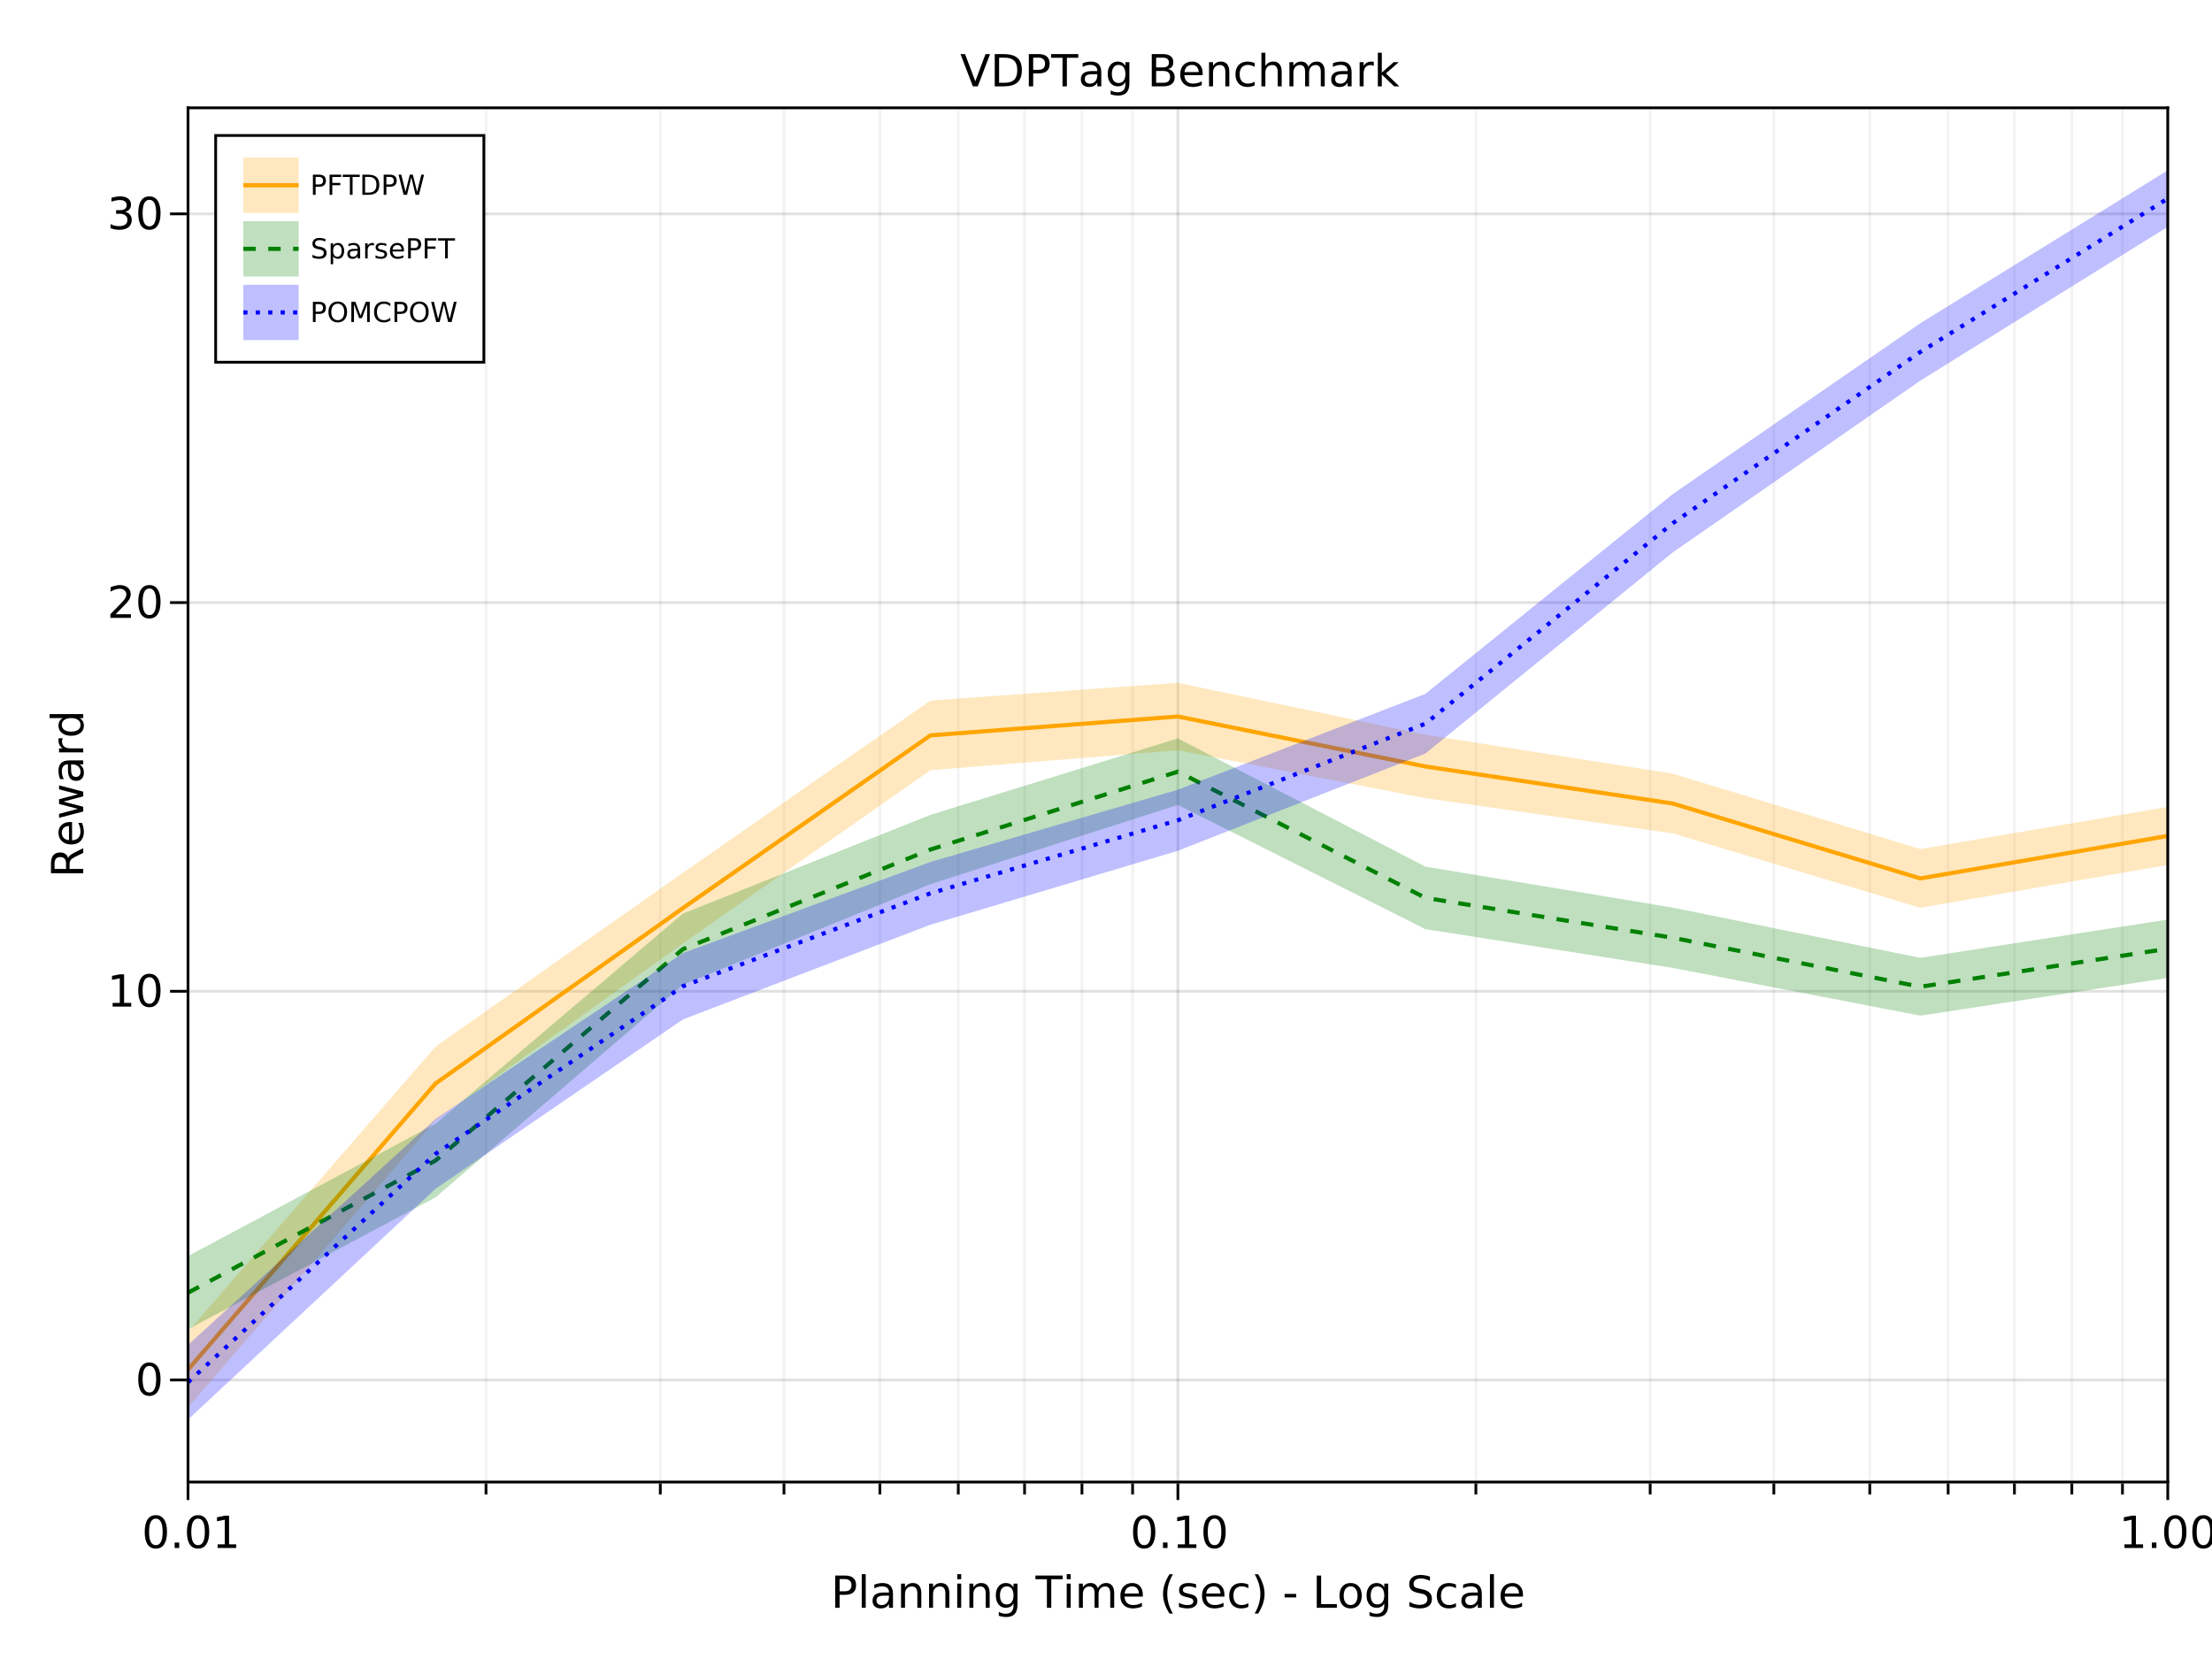 <?xml version="1.0" encoding="UTF-8"?>
<svg xmlns="http://www.w3.org/2000/svg" xmlns:xlink="http://www.w3.org/1999/xlink" width="600pt" height="450pt" viewBox="0 0 600 450" version="1.1">
<defs>
<g>
<symbol overflow="visible" id="glyph0-0-1EOkjxTi">
<path style="stroke:none;" d="M 0.594 2.125 L 0.594 -8.469 L 6.594 -8.469 L 6.594 2.125 Z M 1.266 1.453 L 5.938 1.453 L 5.938 -7.781 L 1.266 -7.781 Z M 1.266 1.453 "/>
</symbol>
<symbol overflow="visible" id="glyph0-1-1EOkjxTi">
<path style="stroke:none;" d="M 2.359 -7.781 L 2.359 -4.484 L 3.844 -4.484 C 4.395 -4.484 4.82 -4.625 5.125 -4.906 C 5.426 -5.195 5.578 -5.609 5.578 -6.141 C 5.578 -6.66 5.426 -7.062 5.125 -7.344 C 4.82 -7.633 4.395 -7.781 3.844 -7.781 Z M 1.172 -8.75 L 3.844 -8.75 C 4.832 -8.75 5.578 -8.523 6.078 -8.078 C 6.578 -7.641 6.828 -6.992 6.828 -6.141 C 6.828 -5.273 6.578 -4.617 6.078 -4.172 C 5.578 -3.734 4.832 -3.516 3.844 -3.516 L 2.359 -3.516 L 2.359 0 L 1.172 0 Z M 1.172 -8.75 "/>
</symbol>
<symbol overflow="visible" id="glyph0-2-1EOkjxTi">
<path style="stroke:none;" d="M 6.594 -3.969 L 6.594 0 L 5.516 0 L 5.516 -3.922 C 5.516 -4.547 5.391 -5.008 5.141 -5.312 C 4.898 -5.625 4.539 -5.781 4.062 -5.781 C 3.477 -5.781 3.016 -5.594 2.672 -5.219 C 2.336 -4.852 2.172 -4.348 2.172 -3.703 L 2.172 0 L 1.094 0 L 1.094 -6.562 L 2.172 -6.562 L 2.172 -5.547 C 2.43 -5.941 2.734 -6.234 3.078 -6.422 C 3.43 -6.617 3.836 -6.719 4.297 -6.719 C 5.047 -6.719 5.613 -6.484 6 -6.016 C 6.395 -5.555 6.594 -4.875 6.594 -3.969 Z M 6.594 -3.969 "/>
</symbol>
<symbol overflow="visible" id="glyph0-3-1EOkjxTi">
<path style="stroke:none;" d="M 6.75 -3.547 L 6.75 -3.031 L 1.781 -3.031 C 1.832 -2.281 2.055 -1.711 2.453 -1.328 C 2.859 -0.941 3.414 -0.75 4.125 -0.75 C 4.539 -0.75 4.941 -0.797 5.328 -0.891 C 5.723 -0.992 6.113 -1.148 6.5 -1.359 L 6.5 -0.328 C 6.102 -0.172 5.703 -0.051 5.297 0.031 C 4.891 0.125 4.477 0.172 4.062 0.172 C 3.02 0.172 2.191 -0.129 1.578 -0.734 C 0.961 -1.348 0.656 -2.176 0.656 -3.219 C 0.656 -4.289 0.945 -5.141 1.531 -5.766 C 2.113 -6.398 2.895 -6.719 3.875 -6.719 C 4.758 -6.719 5.457 -6.43 5.969 -5.859 C 6.488 -5.297 6.75 -4.523 6.75 -3.547 Z M 5.672 -3.875 C 5.66 -4.457 5.492 -4.926 5.172 -5.281 C 4.848 -5.633 4.422 -5.812 3.891 -5.812 C 3.285 -5.812 2.801 -5.641 2.438 -5.297 C 2.082 -4.953 1.879 -4.473 1.828 -3.859 Z M 5.672 -3.875 "/>
</symbol>
<symbol overflow="visible" id="glyph0-4-1EOkjxTi">
<path style="stroke:none;" d=""/>
</symbol>
<symbol overflow="visible" id="glyph0-5-1EOkjxTi">
<path style="stroke:none;" d="M 3.812 -7.969 C 3.207 -7.969 2.75 -7.664 2.438 -7.062 C 2.133 -6.469 1.984 -5.566 1.984 -4.359 C 1.984 -3.16 2.133 -2.258 2.438 -1.656 C 2.75 -1.062 3.207 -0.766 3.812 -0.766 C 4.426 -0.766 4.883 -1.062 5.188 -1.656 C 5.5 -2.258 5.656 -3.16 5.656 -4.359 C 5.656 -5.566 5.5 -6.469 5.188 -7.062 C 4.883 -7.664 4.426 -7.969 3.812 -7.969 Z M 3.812 -8.906 C 4.789 -8.906 5.539 -8.516 6.062 -7.734 C 6.582 -6.961 6.844 -5.836 6.844 -4.359 C 6.844 -2.891 6.582 -1.766 6.062 -0.984 C 5.539 -0.211 4.789 0.172 3.812 0.172 C 2.832 0.172 2.082 -0.211 1.562 -0.984 C 1.051 -1.766 0.797 -2.891 0.797 -4.359 C 0.797 -5.836 1.051 -6.961 1.562 -7.734 C 2.082 -8.516 2.832 -8.906 3.812 -8.906 Z M 3.812 -8.906 "/>
</symbol>
<symbol overflow="visible" id="glyph1-0-1EOkjxTi">
<path style="stroke:none;" d="M 0.594 2.125 L 0.594 -8.469 L 6.594 -8.469 L 6.594 2.125 Z M 1.266 1.453 L 5.938 1.453 L 5.938 -7.781 L 1.266 -7.781 Z M 1.266 1.453 "/>
</symbol>
<symbol overflow="visible" id="glyph1-1-1EOkjxTi">
<path style="stroke:none;" d="M 1.125 -9.125 L 2.203 -9.125 L 2.203 0 L 1.125 0 Z M 1.125 -9.125 "/>
</symbol>
<symbol overflow="visible" id="glyph1-2-1EOkjxTi">
<path style="stroke:none;" d="M 1.125 -6.562 L 2.203 -6.562 L 2.203 0 L 1.125 0 Z M 1.125 -9.125 L 2.203 -9.125 L 2.203 -7.75 L 1.125 -7.75 Z M 1.125 -9.125 "/>
</symbol>
<symbol overflow="visible" id="glyph1-3-1EOkjxTi">
<path style="stroke:none;" d="M 6.594 -3.969 L 6.594 0 L 5.516 0 L 5.516 -3.922 C 5.516 -4.547 5.391 -5.008 5.141 -5.312 C 4.898 -5.625 4.539 -5.781 4.062 -5.781 C 3.477 -5.781 3.016 -5.594 2.672 -5.219 C 2.336 -4.852 2.172 -4.348 2.172 -3.703 L 2.172 0 L 1.094 0 L 1.094 -6.562 L 2.172 -6.562 L 2.172 -5.547 C 2.43 -5.941 2.734 -6.234 3.078 -6.422 C 3.43 -6.617 3.836 -6.719 4.297 -6.719 C 5.047 -6.719 5.613 -6.484 6 -6.016 C 6.395 -5.555 6.594 -4.875 6.594 -3.969 Z M 6.594 -3.969 "/>
</symbol>
<symbol overflow="visible" id="glyph1-4-1EOkjxTi">
<path style="stroke:none;" d="M 5.453 -3.359 C 5.453 -4.141 5.289 -4.742 4.969 -5.172 C 4.645 -5.598 4.191 -5.812 3.609 -5.812 C 3.035 -5.812 2.586 -5.598 2.266 -5.172 C 1.941 -4.742 1.781 -4.141 1.781 -3.359 C 1.781 -2.578 1.941 -1.973 2.266 -1.547 C 2.586 -1.117 3.035 -0.906 3.609 -0.906 C 4.191 -0.906 4.645 -1.117 4.969 -1.547 C 5.289 -1.973 5.453 -2.578 5.453 -3.359 Z M 6.531 -0.812 C 6.531 0.301 6.281 1.129 5.781 1.672 C 5.289 2.223 4.531 2.5 3.5 2.5 C 3.125 2.5 2.766 2.469 2.422 2.406 C 2.086 2.352 1.766 2.27 1.453 2.156 L 1.453 1.109 C 1.766 1.273 2.078 1.398 2.391 1.484 C 2.703 1.566 3.016 1.609 3.328 1.609 C 4.035 1.609 4.566 1.422 4.922 1.047 C 5.273 0.68 5.453 0.125 5.453 -0.625 L 5.453 -1.156 C 5.223 -0.77 4.938 -0.477 4.594 -0.281 C 4.25 -0.094 3.832 0 3.344 0 C 2.539 0 1.891 -0.305 1.391 -0.922 C 0.898 -1.535 0.656 -2.348 0.656 -3.359 C 0.656 -4.367 0.898 -5.18 1.391 -5.797 C 1.891 -6.41 2.539 -6.719 3.344 -6.719 C 3.832 -6.719 4.25 -6.617 4.594 -6.422 C 4.938 -6.234 5.223 -5.945 5.453 -5.562 L 5.453 -6.562 L 6.531 -6.562 Z M 6.531 -0.812 "/>
</symbol>
<symbol overflow="visible" id="glyph1-5-1EOkjxTi">
<path style="stroke:none;" d=""/>
</symbol>
<symbol overflow="visible" id="glyph1-6-1EOkjxTi">
<path style="stroke:none;" d="M 6.234 -5.297 C 6.504 -5.785 6.828 -6.145 7.203 -6.375 C 7.578 -6.602 8.02 -6.719 8.531 -6.719 C 9.219 -6.719 9.742 -6.477 10.109 -6 C 10.484 -5.52 10.672 -4.844 10.672 -3.969 L 10.672 0 L 9.594 0 L 9.594 -3.922 C 9.594 -4.555 9.477 -5.023 9.25 -5.328 C 9.031 -5.629 8.691 -5.781 8.234 -5.781 C 7.672 -5.781 7.227 -5.594 6.906 -5.219 C 6.582 -4.852 6.422 -4.348 6.422 -3.703 L 6.422 0 L 5.344 0 L 5.344 -3.922 C 5.344 -4.555 5.227 -5.023 5 -5.328 C 4.781 -5.629 4.438 -5.781 3.969 -5.781 C 3.414 -5.781 2.977 -5.594 2.656 -5.219 C 2.332 -4.852 2.172 -4.348 2.172 -3.703 L 2.172 0 L 1.094 0 L 1.094 -6.562 L 2.172 -6.562 L 2.172 -5.547 C 2.422 -5.941 2.719 -6.234 3.062 -6.422 C 3.406 -6.617 3.812 -6.719 4.281 -6.719 C 4.758 -6.719 5.164 -6.598 5.5 -6.359 C 5.832 -6.117 6.078 -5.766 6.234 -5.297 Z M 6.234 -5.297 "/>
</symbol>
<symbol overflow="visible" id="glyph1-7-1EOkjxTi">
<path style="stroke:none;" d="M 5.312 -6.375 L 5.312 -5.344 C 5.008 -5.5 4.691 -5.613 4.359 -5.688 C 4.035 -5.77 3.695 -5.812 3.344 -5.812 C 2.812 -5.812 2.41 -5.727 2.141 -5.562 C 1.867 -5.406 1.734 -5.16 1.734 -4.828 C 1.734 -4.578 1.828 -4.379 2.016 -4.234 C 2.211 -4.098 2.602 -3.969 3.188 -3.844 L 3.547 -3.75 C 4.316 -3.594 4.863 -3.363 5.188 -3.062 C 5.508 -2.758 5.672 -2.344 5.672 -1.812 C 5.672 -1.195 5.426 -0.711 4.938 -0.359 C 4.457 -0.004 3.797 0.172 2.953 0.172 C 2.598 0.172 2.227 0.133 1.844 0.062 C 1.469 0 1.07 -0.098 0.656 -0.234 L 0.656 -1.359 C 1.051 -1.148 1.441 -0.992 1.828 -0.891 C 2.211 -0.785 2.598 -0.734 2.984 -0.734 C 3.484 -0.734 3.867 -0.816 4.141 -0.984 C 4.422 -1.16 4.562 -1.41 4.562 -1.734 C 4.562 -2.023 4.461 -2.25 4.266 -2.406 C 4.066 -2.562 3.633 -2.711 2.969 -2.859 L 2.594 -2.938 C 1.926 -3.082 1.441 -3.301 1.141 -3.594 C 0.848 -3.883 0.703 -4.281 0.703 -4.781 C 0.703 -5.406 0.922 -5.883 1.359 -6.219 C 1.797 -6.551 2.414 -6.719 3.219 -6.719 C 3.613 -6.719 3.988 -6.688 4.344 -6.625 C 4.695 -6.57 5.02 -6.488 5.312 -6.375 Z M 5.312 -6.375 "/>
</symbol>
<symbol overflow="visible" id="glyph1-8-1EOkjxTi">
<path style="stroke:none;" d="M 0.969 -9.109 L 1.906 -9.109 C 2.488 -8.18 2.926 -7.273 3.219 -6.391 C 3.508 -5.516 3.656 -4.641 3.656 -3.766 C 3.656 -2.891 3.508 -2.008 3.219 -1.125 C 2.926 -0.238 2.488 0.66 1.906 1.578 L 0.969 1.578 C 1.477 0.68 1.863 -0.207 2.125 -1.094 C 2.383 -1.977 2.516 -2.867 2.516 -3.766 C 2.516 -4.672 2.383 -5.562 2.125 -6.438 C 1.863 -7.32 1.477 -8.211 0.969 -9.109 Z M 0.969 -9.109 "/>
</symbol>
<symbol overflow="visible" id="glyph1-9-1EOkjxTi">
<path style="stroke:none;" d="M 0.594 -3.766 L 3.75 -3.766 L 3.75 -2.812 L 0.594 -2.812 Z M 0.594 -3.766 "/>
</symbol>
<symbol overflow="visible" id="glyph1-1-1EOkjxTi0">
<path style="stroke:none;" d="M 1.172 -8.75 L 2.359 -8.75 L 2.359 -1 L 6.625 -1 L 6.625 0 L 1.172 0 Z M 1.172 -8.75 "/>
</symbol>
<symbol overflow="visible" id="glyph1-1-1EOkjxTi1">
<path style="stroke:none;" d="M 3.672 -5.812 C 3.098 -5.812 2.641 -5.582 2.297 -5.125 C 1.961 -4.676 1.797 -4.062 1.797 -3.281 C 1.797 -2.488 1.961 -1.867 2.297 -1.422 C 2.629 -0.973 3.086 -0.75 3.672 -0.75 C 4.242 -0.75 4.695 -0.973 5.031 -1.422 C 5.375 -1.879 5.547 -2.5 5.547 -3.281 C 5.547 -4.051 5.375 -4.664 5.031 -5.125 C 4.695 -5.582 4.242 -5.812 3.672 -5.812 Z M 3.672 -6.719 C 4.609 -6.719 5.344 -6.41 5.875 -5.797 C 6.414 -5.191 6.688 -4.352 6.688 -3.281 C 6.688 -2.207 6.414 -1.363 5.875 -0.75 C 5.344 -0.133 4.609 0.172 3.672 0.172 C 2.734 0.172 1.992 -0.133 1.453 -0.75 C 0.922 -1.363 0.656 -2.207 0.656 -3.281 C 0.656 -4.352 0.922 -5.191 1.453 -5.797 C 1.992 -6.41 2.734 -6.719 3.672 -6.719 Z M 3.672 -6.719 "/>
</symbol>
<symbol overflow="visible" id="glyph1-1-1EOkjxTi2">
<path style="stroke:none;" d="M 6.422 -8.469 L 6.422 -7.312 C 5.973 -7.52 5.547 -7.676 5.141 -7.781 C 4.742 -7.895 4.363 -7.953 4 -7.953 C 3.352 -7.953 2.852 -7.828 2.5 -7.578 C 2.156 -7.328 1.984 -6.969 1.984 -6.5 C 1.984 -6.113 2.098 -5.82 2.328 -5.625 C 2.555 -5.426 3 -5.27 3.656 -5.156 L 4.359 -5 C 5.242 -4.832 5.895 -4.535 6.312 -4.109 C 6.738 -3.691 6.953 -3.129 6.953 -2.422 C 6.953 -1.566 6.664 -0.922 6.094 -0.484 C 5.531 -0.047 4.695 0.172 3.594 0.172 C 3.188 0.172 2.75 0.125 2.281 0.031 C 1.812 -0.062 1.328 -0.203 0.828 -0.391 L 0.828 -1.609 C 1.305 -1.336 1.773 -1.133 2.234 -1 C 2.703 -0.863 3.156 -0.797 3.594 -0.797 C 4.27 -0.797 4.789 -0.926 5.156 -1.188 C 5.531 -1.457 5.719 -1.836 5.719 -2.328 C 5.719 -2.754 5.582 -3.086 5.312 -3.328 C 5.051 -3.578 4.617 -3.758 4.016 -3.875 L 3.297 -4.016 C 2.41 -4.191 1.77 -4.469 1.375 -4.844 C 0.988 -5.219 0.797 -5.738 0.797 -6.406 C 0.797 -7.188 1.066 -7.797 1.609 -8.234 C 2.148 -8.68 2.898 -8.906 3.859 -8.906 C 4.273 -8.906 4.691 -8.867 5.109 -8.797 C 5.535 -8.723 5.973 -8.613 6.422 -8.469 Z M 6.422 -8.469 "/>
</symbol>
<symbol overflow="visible" id="glyph1-1-1EOkjxTi3">
<path style="stroke:none;" d="M 5.859 -6.312 L 5.859 -5.297 C 5.547 -5.473 5.238 -5.602 4.938 -5.688 C 4.633 -5.77 4.328 -5.812 4.016 -5.812 C 3.305 -5.812 2.758 -5.586 2.375 -5.141 C 1.988 -4.703 1.797 -4.082 1.797 -3.281 C 1.797 -2.477 1.988 -1.852 2.375 -1.406 C 2.758 -0.969 3.305 -0.75 4.016 -0.75 C 4.328 -0.75 4.633 -0.789 4.938 -0.875 C 5.238 -0.957 5.547 -1.082 5.859 -1.25 L 5.859 -0.25 C 5.555 -0.113 5.242 -0.008 4.922 0.062 C 4.598 0.133 4.254 0.172 3.891 0.172 C 2.898 0.172 2.113 -0.133 1.531 -0.75 C 0.945 -1.375 0.656 -2.219 0.656 -3.281 C 0.656 -4.344 0.945 -5.18 1.531 -5.797 C 2.125 -6.41 2.938 -6.719 3.969 -6.719 C 4.289 -6.719 4.609 -6.68 4.922 -6.609 C 5.242 -6.547 5.555 -6.445 5.859 -6.312 Z M 5.859 -6.312 "/>
</symbol>
<symbol overflow="visible" id="glyph1-1-1EOkjxTi4">
<path style="stroke:none;" d="M 4.109 -3.297 C 3.242 -3.297 2.641 -3.195 2.297 -3 C 1.961 -2.801 1.797 -2.461 1.797 -1.984 C 1.797 -1.598 1.922 -1.289 2.172 -1.062 C 2.43 -0.844 2.773 -0.734 3.203 -0.734 C 3.805 -0.734 4.285 -0.941 4.641 -1.359 C 5.004 -1.785 5.188 -2.352 5.188 -3.062 L 5.188 -3.297 Z M 6.266 -3.75 L 6.266 0 L 5.188 0 L 5.188 -1 C 4.938 -0.602 4.629 -0.305 4.266 -0.109 C 3.898 0.078 3.453 0.172 2.922 0.172 C 2.242 0.172 1.707 -0.016 1.312 -0.391 C 0.914 -0.773 0.719 -1.281 0.719 -1.906 C 0.719 -2.645 0.961 -3.203 1.453 -3.578 C 1.953 -3.953 2.691 -4.141 3.672 -4.141 L 5.188 -4.141 L 5.188 -4.25 C 5.188 -4.75 5.02 -5.133 4.688 -5.406 C 4.363 -5.676 3.91 -5.812 3.328 -5.812 C 2.953 -5.812 2.582 -5.766 2.219 -5.672 C 1.863 -5.578 1.523 -5.441 1.203 -5.266 L 1.203 -6.266 C 1.598 -6.422 1.977 -6.535 2.344 -6.609 C 2.719 -6.68 3.082 -6.719 3.438 -6.719 C 4.383 -6.719 5.094 -6.473 5.562 -5.984 C 6.031 -5.492 6.266 -4.75 6.266 -3.75 Z M 6.266 -3.75 "/>
</symbol>
<symbol overflow="visible" id="glyph1-1-1EOkjxTi5">
<path style="stroke:none;" d="M 6.75 -3.547 L 6.75 -3.031 L 1.781 -3.031 C 1.832 -2.281 2.055 -1.711 2.453 -1.328 C 2.859 -0.941 3.414 -0.75 4.125 -0.75 C 4.539 -0.75 4.941 -0.797 5.328 -0.891 C 5.723 -0.992 6.113 -1.148 6.5 -1.359 L 6.5 -0.328 C 6.102 -0.172 5.703 -0.051 5.297 0.031 C 4.891 0.125 4.477 0.172 4.062 0.172 C 3.02 0.172 2.191 -0.129 1.578 -0.734 C 0.961 -1.348 0.656 -2.176 0.656 -3.219 C 0.656 -4.289 0.945 -5.141 1.531 -5.766 C 2.113 -6.398 2.895 -6.719 3.875 -6.719 C 4.758 -6.719 5.457 -6.43 5.969 -5.859 C 6.488 -5.297 6.75 -4.523 6.75 -3.547 Z M 5.672 -3.875 C 5.66 -4.457 5.492 -4.926 5.172 -5.281 C 4.848 -5.633 4.422 -5.812 3.891 -5.812 C 3.285 -5.812 2.801 -5.641 2.438 -5.297 C 2.082 -4.953 1.879 -4.473 1.828 -3.859 Z M 5.672 -3.875 "/>
</symbol>
<symbol overflow="visible" id="glyph1-1-1EOkjxTi6">
<path style="stroke:none;" d="M 1.281 -1.484 L 2.516 -1.484 L 2.516 0 L 1.281 0 Z M 1.281 -1.484 "/>
</symbol>
<symbol overflow="visible" id="glyph1-1-1EOkjxTi7">
<path style="stroke:none;" d="M 1.484 -1 L 3.422 -1 L 3.422 -7.672 L 1.312 -7.25 L 1.312 -8.328 L 3.406 -8.75 L 4.594 -8.75 L 4.594 -1 L 6.531 -1 L 6.531 0 L 1.484 0 Z M 1.484 -1 "/>
</symbol>
<symbol overflow="visible" id="glyph1-1-1EOkjxTi8">
<path style="stroke:none;" d="M 3.812 -7.969 C 3.207 -7.969 2.75 -7.664 2.438 -7.062 C 2.133 -6.469 1.984 -5.566 1.984 -4.359 C 1.984 -3.16 2.133 -2.258 2.438 -1.656 C 2.75 -1.062 3.207 -0.766 3.812 -0.766 C 4.426 -0.766 4.883 -1.062 5.188 -1.656 C 5.5 -2.258 5.656 -3.16 5.656 -4.359 C 5.656 -5.566 5.5 -6.469 5.188 -7.062 C 4.883 -7.664 4.426 -7.969 3.812 -7.969 Z M 3.812 -8.906 C 4.789 -8.906 5.539 -8.516 6.062 -7.734 C 6.582 -6.961 6.844 -5.836 6.844 -4.359 C 6.844 -2.891 6.582 -1.766 6.062 -0.984 C 5.539 -0.211 4.789 0.172 3.812 0.172 C 2.832 0.172 2.082 -0.211 1.562 -0.984 C 1.051 -1.766 0.797 -2.891 0.797 -4.359 C 0.797 -5.836 1.051 -6.961 1.562 -7.734 C 2.082 -8.516 2.832 -8.906 3.812 -8.906 Z M 3.812 -8.906 "/>
</symbol>
<symbol overflow="visible" id="glyph2-0-1EOkjxTi">
<path style="stroke:none;" d="M 0.594 2.125 L 0.594 -8.469 L 6.594 -8.469 L 6.594 2.125 Z M 1.266 1.453 L 5.938 1.453 L 5.938 -7.781 L 1.266 -7.781 Z M 1.266 1.453 "/>
</symbol>
<symbol overflow="visible" id="glyph2-1-1EOkjxTi">
<path style="stroke:none;" d="M 4.109 -3.297 C 3.242 -3.297 2.641 -3.195 2.297 -3 C 1.961 -2.801 1.797 -2.461 1.797 -1.984 C 1.797 -1.598 1.922 -1.289 2.172 -1.062 C 2.43 -0.844 2.773 -0.734 3.203 -0.734 C 3.805 -0.734 4.285 -0.941 4.641 -1.359 C 5.004 -1.785 5.188 -2.352 5.188 -3.062 L 5.188 -3.297 Z M 6.266 -3.75 L 6.266 0 L 5.188 0 L 5.188 -1 C 4.938 -0.602 4.629 -0.305 4.266 -0.109 C 3.898 0.078 3.453 0.172 2.922 0.172 C 2.242 0.172 1.707 -0.016 1.312 -0.391 C 0.914 -0.773 0.719 -1.281 0.719 -1.906 C 0.719 -2.645 0.961 -3.203 1.453 -3.578 C 1.953 -3.953 2.691 -4.141 3.672 -4.141 L 5.188 -4.141 L 5.188 -4.25 C 5.188 -4.75 5.02 -5.133 4.688 -5.406 C 4.363 -5.676 3.91 -5.812 3.328 -5.812 C 2.953 -5.812 2.582 -5.766 2.219 -5.672 C 1.863 -5.578 1.523 -5.441 1.203 -5.266 L 1.203 -6.266 C 1.598 -6.422 1.977 -6.535 2.344 -6.609 C 2.719 -6.68 3.082 -6.719 3.438 -6.719 C 4.383 -6.719 5.094 -6.473 5.562 -5.984 C 6.031 -5.492 6.266 -4.75 6.266 -3.75 Z M 6.266 -3.75 "/>
</symbol>
<symbol overflow="visible" id="glyph2-2-1EOkjxTi">
<path style="stroke:none;" d="M 6.594 -3.969 L 6.594 0 L 5.516 0 L 5.516 -3.922 C 5.516 -4.547 5.391 -5.008 5.141 -5.312 C 4.898 -5.625 4.539 -5.781 4.062 -5.781 C 3.477 -5.781 3.016 -5.594 2.672 -5.219 C 2.336 -4.852 2.172 -4.348 2.172 -3.703 L 2.172 0 L 1.094 0 L 1.094 -6.562 L 2.172 -6.562 L 2.172 -5.547 C 2.43 -5.941 2.734 -6.234 3.078 -6.422 C 3.43 -6.617 3.836 -6.719 4.297 -6.719 C 5.047 -6.719 5.613 -6.484 6 -6.016 C 6.395 -5.555 6.594 -4.875 6.594 -3.969 Z M 6.594 -3.969 "/>
</symbol>
<symbol overflow="visible" id="glyph2-3-1EOkjxTi">
<path style="stroke:none;" d="M -0.031 -8.75 L 7.359 -8.75 L 7.359 -7.75 L 4.266 -7.75 L 4.266 0 L 3.078 0 L 3.078 -7.75 L -0.031 -7.75 Z M -0.031 -8.75 "/>
</symbol>
<symbol overflow="visible" id="glyph2-4-1EOkjxTi">
<path style="stroke:none;" d="M 6.75 -3.547 L 6.75 -3.031 L 1.781 -3.031 C 1.832 -2.281 2.055 -1.711 2.453 -1.328 C 2.859 -0.941 3.414 -0.75 4.125 -0.75 C 4.539 -0.75 4.941 -0.797 5.328 -0.891 C 5.723 -0.992 6.113 -1.148 6.5 -1.359 L 6.5 -0.328 C 6.102 -0.172 5.703 -0.051 5.297 0.031 C 4.891 0.125 4.477 0.172 4.062 0.172 C 3.02 0.172 2.191 -0.129 1.578 -0.734 C 0.961 -1.348 0.656 -2.176 0.656 -3.219 C 0.656 -4.289 0.945 -5.141 1.531 -5.766 C 2.113 -6.398 2.895 -6.719 3.875 -6.719 C 4.758 -6.719 5.457 -6.43 5.969 -5.859 C 6.488 -5.297 6.75 -4.523 6.75 -3.547 Z M 5.672 -3.875 C 5.66 -4.457 5.492 -4.926 5.172 -5.281 C 4.848 -5.633 4.422 -5.812 3.891 -5.812 C 3.285 -5.812 2.801 -5.641 2.438 -5.297 C 2.082 -4.953 1.879 -4.473 1.828 -3.859 Z M 5.672 -3.875 "/>
</symbol>
<symbol overflow="visible" id="glyph2-5-1EOkjxTi">
<path style="stroke:none;" d="M 3.719 -9.109 C 3.195 -8.211 2.805 -7.32 2.547 -6.438 C 2.297 -5.562 2.172 -4.672 2.172 -3.766 C 2.172 -2.867 2.297 -1.977 2.547 -1.094 C 2.805 -0.207 3.195 0.68 3.719 1.578 L 2.781 1.578 C 2.195 0.66 1.758 -0.238 1.469 -1.125 C 1.176 -2.008 1.031 -2.891 1.031 -3.766 C 1.031 -4.641 1.176 -5.516 1.469 -6.391 C 1.758 -7.273 2.195 -8.18 2.781 -9.109 Z M 3.719 -9.109 "/>
</symbol>
<symbol overflow="visible" id="glyph2-6-1EOkjxTi">
<path style="stroke:none;" d="M 5.859 -6.312 L 5.859 -5.297 C 5.547 -5.473 5.238 -5.602 4.938 -5.688 C 4.633 -5.77 4.328 -5.812 4.016 -5.812 C 3.305 -5.812 2.758 -5.586 2.375 -5.141 C 1.988 -4.703 1.797 -4.082 1.797 -3.281 C 1.797 -2.477 1.988 -1.852 2.375 -1.406 C 2.758 -0.969 3.305 -0.75 4.016 -0.75 C 4.328 -0.75 4.633 -0.789 4.938 -0.875 C 5.238 -0.957 5.547 -1.082 5.859 -1.25 L 5.859 -0.25 C 5.555 -0.113 5.242 -0.008 4.922 0.062 C 4.598 0.133 4.254 0.172 3.891 0.172 C 2.898 0.172 2.113 -0.133 1.531 -0.75 C 0.945 -1.375 0.656 -2.219 0.656 -3.281 C 0.656 -4.344 0.945 -5.18 1.531 -5.797 C 2.125 -6.41 2.938 -6.719 3.969 -6.719 C 4.289 -6.719 4.609 -6.68 4.922 -6.609 C 5.242 -6.547 5.555 -6.445 5.859 -6.312 Z M 5.859 -6.312 "/>
</symbol>
<symbol overflow="visible" id="glyph2-7-1EOkjxTi">
<path style="stroke:none;" d=""/>
</symbol>
<symbol overflow="visible" id="glyph2-8-1EOkjxTi">
<path style="stroke:none;" d="M 3.812 -7.969 C 3.207 -7.969 2.75 -7.664 2.438 -7.062 C 2.133 -6.469 1.984 -5.566 1.984 -4.359 C 1.984 -3.16 2.133 -2.258 2.438 -1.656 C 2.75 -1.062 3.207 -0.766 3.812 -0.766 C 4.426 -0.766 4.883 -1.062 5.188 -1.656 C 5.5 -2.258 5.656 -3.16 5.656 -4.359 C 5.656 -5.566 5.5 -6.469 5.188 -7.062 C 4.883 -7.664 4.426 -7.969 3.812 -7.969 Z M 3.812 -8.906 C 4.789 -8.906 5.539 -8.516 6.062 -7.734 C 6.582 -6.961 6.844 -5.836 6.844 -4.359 C 6.844 -2.891 6.582 -1.766 6.062 -0.984 C 5.539 -0.211 4.789 0.172 3.812 0.172 C 2.832 0.172 2.082 -0.211 1.562 -0.984 C 1.051 -1.766 0.797 -2.891 0.797 -4.359 C 0.797 -5.836 1.051 -6.961 1.562 -7.734 C 2.082 -8.516 2.832 -8.906 3.812 -8.906 Z M 3.812 -8.906 "/>
</symbol>
<symbol overflow="visible" id="glyph3-0-1EOkjxTi">
<path style="stroke:none;" d="M 0.594 2.125 L 0.594 -8.469 L 6.594 -8.469 L 6.594 2.125 Z M 1.266 1.453 L 5.938 1.453 L 5.938 -7.781 L 1.266 -7.781 Z M 1.266 1.453 "/>
</symbol>
<symbol overflow="visible" id="glyph3-1-1EOkjxTi">
<path style="stroke:none;" d="M 3.812 -7.969 C 3.207 -7.969 2.75 -7.664 2.438 -7.062 C 2.133 -6.469 1.984 -5.566 1.984 -4.359 C 1.984 -3.16 2.133 -2.258 2.438 -1.656 C 2.75 -1.062 3.207 -0.766 3.812 -0.766 C 4.426 -0.766 4.883 -1.062 5.188 -1.656 C 5.5 -2.258 5.656 -3.16 5.656 -4.359 C 5.656 -5.566 5.5 -6.469 5.188 -7.062 C 4.883 -7.664 4.426 -7.969 3.812 -7.969 Z M 3.812 -8.906 C 4.789 -8.906 5.539 -8.516 6.062 -7.734 C 6.582 -6.961 6.844 -5.836 6.844 -4.359 C 6.844 -2.891 6.582 -1.766 6.062 -0.984 C 5.539 -0.211 4.789 0.172 3.812 0.172 C 2.832 0.172 2.082 -0.211 1.562 -0.984 C 1.051 -1.766 0.797 -2.891 0.797 -4.359 C 0.797 -5.836 1.051 -6.961 1.562 -7.734 C 2.082 -8.516 2.832 -8.906 3.812 -8.906 Z M 3.812 -8.906 "/>
</symbol>
<symbol overflow="visible" id="glyph3-2-1EOkjxTi">
<path style="stroke:none;" d="M 1.281 -1.484 L 2.516 -1.484 L 2.516 0 L 1.281 0 Z M 1.281 -1.484 "/>
</symbol>
<symbol overflow="visible" id="glyph4-0-1EOkjxTi">
<path style="stroke:none;" d="M 0.594 2.125 L 0.594 -8.469 L 6.594 -8.469 L 6.594 2.125 Z M 1.266 1.453 L 5.938 1.453 L 5.938 -7.781 L 1.266 -7.781 Z M 1.266 1.453 "/>
</symbol>
<symbol overflow="visible" id="glyph4-1-1EOkjxTi">
<path style="stroke:none;" d="M 3.812 -7.969 C 3.207 -7.969 2.75 -7.664 2.438 -7.062 C 2.133 -6.469 1.984 -5.566 1.984 -4.359 C 1.984 -3.16 2.133 -2.258 2.438 -1.656 C 2.75 -1.062 3.207 -0.766 3.812 -0.766 C 4.426 -0.766 4.883 -1.062 5.188 -1.656 C 5.5 -2.258 5.656 -3.16 5.656 -4.359 C 5.656 -5.566 5.5 -6.469 5.188 -7.062 C 4.883 -7.664 4.426 -7.969 3.812 -7.969 Z M 3.812 -8.906 C 4.789 -8.906 5.539 -8.516 6.062 -7.734 C 6.582 -6.961 6.844 -5.836 6.844 -4.359 C 6.844 -2.891 6.582 -1.766 6.062 -0.984 C 5.539 -0.211 4.789 0.172 3.812 0.172 C 2.832 0.172 2.082 -0.211 1.562 -0.984 C 1.051 -1.766 0.797 -2.891 0.797 -4.359 C 0.797 -5.836 1.051 -6.961 1.562 -7.734 C 2.082 -8.516 2.832 -8.906 3.812 -8.906 Z M 3.812 -8.906 "/>
</symbol>
<symbol overflow="visible" id="glyph4-2-1EOkjxTi">
<path style="stroke:none;" d="M 1.484 -1 L 3.422 -1 L 3.422 -7.672 L 1.312 -7.25 L 1.312 -8.328 L 3.406 -8.75 L 4.594 -8.75 L 4.594 -1 L 6.531 -1 L 6.531 0 L 1.484 0 Z M 1.484 -1 "/>
</symbol>
<symbol overflow="visible" id="glyph5-0-1EOkjxTi">
<path style="stroke:none;" d="M 0.594 2.125 L 0.594 -8.469 L 6.594 -8.469 L 6.594 2.125 Z M 1.266 1.453 L 5.938 1.453 L 5.938 -7.781 L 1.266 -7.781 Z M 1.266 1.453 "/>
</symbol>
<symbol overflow="visible" id="glyph5-1-1EOkjxTi">
<path style="stroke:none;" d="M 1.484 -1 L 3.422 -1 L 3.422 -7.672 L 1.312 -7.25 L 1.312 -8.328 L 3.406 -8.75 L 4.594 -8.75 L 4.594 -1 L 6.531 -1 L 6.531 0 L 1.484 0 Z M 1.484 -1 "/>
</symbol>
<symbol overflow="visible" id="glyph5-2-1EOkjxTi">
<path style="stroke:none;" d="M 3.812 -7.969 C 3.207 -7.969 2.75 -7.664 2.438 -7.062 C 2.133 -6.469 1.984 -5.566 1.984 -4.359 C 1.984 -3.16 2.133 -2.258 2.438 -1.656 C 2.75 -1.062 3.207 -0.766 3.812 -0.766 C 4.426 -0.766 4.883 -1.062 5.188 -1.656 C 5.5 -2.258 5.656 -3.16 5.656 -4.359 C 5.656 -5.566 5.5 -6.469 5.188 -7.062 C 4.883 -7.664 4.426 -7.969 3.812 -7.969 Z M 3.812 -8.906 C 4.789 -8.906 5.539 -8.516 6.062 -7.734 C 6.582 -6.961 6.844 -5.836 6.844 -4.359 C 6.844 -2.891 6.582 -1.766 6.062 -0.984 C 5.539 -0.211 4.789 0.172 3.812 0.172 C 2.832 0.172 2.082 -0.211 1.562 -0.984 C 1.051 -1.766 0.797 -2.891 0.797 -4.359 C 0.797 -5.836 1.051 -6.961 1.562 -7.734 C 2.082 -8.516 2.832 -8.906 3.812 -8.906 Z M 3.812 -8.906 "/>
</symbol>
<symbol overflow="visible" id="glyph6-0-1EOkjxTi">
<path style="stroke:none;" d="M 2.125 -0.594 L -8.469 -0.594 L -8.469 -6.594 L 2.125 -6.594 Z M 1.453 -1.266 L 1.453 -5.938 L -7.781 -5.938 L -7.781 -1.266 Z M 1.453 -1.266 "/>
</symbol>
<symbol overflow="visible" id="glyph6-1-1EOkjxTi">
<path style="stroke:none;" d="M -4.109 -5.328 C -4.016 -5.578 -3.828 -5.82 -3.547 -6.062 C -3.266 -6.301 -2.879 -6.547 -2.391 -6.797 L 0 -8 L 0 -6.719 L -2.25 -5.609 C -2.832 -5.316 -3.219 -5.035 -3.406 -4.766 C -3.602 -4.492 -3.703 -4.125 -3.703 -3.656 L -3.703 -2.359 L 0 -2.359 L 0 -1.172 L -8.75 -1.172 L -8.75 -3.844 C -8.75 -4.844 -8.539 -5.586 -8.125 -6.078 C -7.707 -6.578 -7.078 -6.828 -6.234 -6.828 C -5.68 -6.828 -5.223 -6.695 -4.859 -6.438 C -4.492 -6.188 -4.242 -5.816 -4.109 -5.328 Z M -7.781 -2.359 L -4.672 -2.359 L -4.672 -3.844 C -4.672 -4.414 -4.801 -4.848 -5.062 -5.141 C -5.332 -5.43 -5.723 -5.578 -6.234 -5.578 C -6.742 -5.578 -7.129 -5.43 -7.391 -5.141 C -7.648 -4.848 -7.781 -4.414 -7.781 -3.844 Z M -7.781 -2.359 "/>
</symbol>
<symbol overflow="visible" id="glyph6-2-1EOkjxTi">
<path style="stroke:none;" d="M -6.562 -0.5 L -6.562 -1.578 L -1.438 -2.938 L -6.562 -4.266 L -6.562 -5.547 L -1.438 -6.891 L -6.562 -8.234 L -6.562 -9.312 L 0 -7.594 L 0 -6.328 L -5.375 -4.906 L 0 -3.5 L 0 -2.219 Z M -6.562 -0.5 "/>
</symbol>
<symbol overflow="visible" id="glyph7-0-1EOkjxTi">
<path style="stroke:none;" d="M 2.125 -0.594 L -8.469 -0.594 L -8.469 -6.594 L 2.125 -6.594 Z M 1.453 -1.266 L 1.453 -5.938 L -7.781 -5.938 L -7.781 -1.266 Z M 1.453 -1.266 "/>
</symbol>
<symbol overflow="visible" id="glyph7-1-1EOkjxTi">
<path style="stroke:none;" d="M -3.547 -6.75 L -3.031 -6.75 L -3.031 -1.781 C -2.281 -1.832 -1.711 -2.055 -1.328 -2.453 C -0.941 -2.859 -0.75 -3.414 -0.75 -4.125 C -0.75 -4.539 -0.797 -4.941 -0.891 -5.328 C -0.992 -5.723 -1.148 -6.113 -1.359 -6.5 L -0.328 -6.5 C -0.172 -6.102 -0.051 -5.703 0.031 -5.297 C 0.125 -4.891 0.172 -4.477 0.172 -4.062 C 0.172 -3.02 -0.129 -2.191 -0.734 -1.578 C -1.348 -0.961 -2.176 -0.656 -3.219 -0.656 C -4.289 -0.656 -5.141 -0.945 -5.766 -1.531 C -6.398 -2.113 -6.719 -2.895 -6.719 -3.875 C -6.719 -4.758 -6.43 -5.457 -5.859 -5.969 C -5.297 -6.488 -4.523 -6.75 -3.547 -6.75 Z M -3.875 -5.672 C -4.457 -5.66 -4.926 -5.492 -5.281 -5.172 C -5.633 -4.848 -5.812 -4.422 -5.812 -3.891 C -5.812 -3.285 -5.641 -2.801 -5.297 -2.438 C -4.953 -2.082 -4.473 -1.879 -3.859 -1.828 Z M -3.875 -5.672 "/>
</symbol>
<symbol overflow="visible" id="glyph8-0-1EOkjxTi">
<path style="stroke:none;" d="M 2.125 -0.594 L -8.469 -0.594 L -8.469 -6.594 L 2.125 -6.594 Z M 1.453 -1.266 L 1.453 -5.938 L -7.781 -5.938 L -7.781 -1.266 Z M 1.453 -1.266 "/>
</symbol>
<symbol overflow="visible" id="glyph8-1-1EOkjxTi">
<path style="stroke:none;" d="M -3.297 -4.109 C -3.297 -3.242 -3.195 -2.641 -3 -2.297 C -2.801 -1.961 -2.461 -1.797 -1.984 -1.797 C -1.598 -1.797 -1.289 -1.922 -1.062 -2.172 C -0.844 -2.43 -0.734 -2.773 -0.734 -3.203 C -0.734 -3.805 -0.941 -4.285 -1.359 -4.641 C -1.785 -5.004 -2.352 -5.188 -3.062 -5.188 L -3.297 -5.188 Z M -3.75 -6.266 L 0 -6.266 L 0 -5.188 L -1 -5.188 C -0.602 -4.938 -0.305 -4.629 -0.109 -4.266 C 0.078 -3.898 0.172 -3.453 0.172 -2.922 C 0.172 -2.242 -0.016 -1.707 -0.391 -1.312 C -0.773 -0.914 -1.281 -0.719 -1.906 -0.719 C -2.645 -0.719 -3.203 -0.961 -3.578 -1.453 C -3.953 -1.953 -4.141 -2.691 -4.141 -3.672 L -4.141 -5.188 L -4.25 -5.188 C -4.75 -5.188 -5.133 -5.02 -5.406 -4.688 C -5.676 -4.363 -5.812 -3.91 -5.812 -3.328 C -5.812 -2.953 -5.766 -2.582 -5.672 -2.219 C -5.578 -1.863 -5.441 -1.523 -5.266 -1.203 L -6.266 -1.203 C -6.422 -1.598 -6.535 -1.977 -6.609 -2.344 C -6.68 -2.719 -6.719 -3.082 -6.719 -3.438 C -6.719 -4.383 -6.473 -5.094 -5.984 -5.562 C -5.492 -6.031 -4.75 -6.266 -3.75 -6.266 Z M -3.75 -6.266 "/>
</symbol>
<symbol overflow="visible" id="glyph8-2-1EOkjxTi">
<path style="stroke:none;" d="M -5.562 -4.938 C -5.625 -4.812 -5.672 -4.676 -5.703 -4.531 C -5.742 -4.395 -5.766 -4.238 -5.766 -4.062 C -5.766 -3.457 -5.566 -2.988 -5.172 -2.656 C -4.773 -2.332 -4.203 -2.172 -3.453 -2.172 L 0 -2.172 L 0 -1.094 L -6.562 -1.094 L -6.562 -2.172 L -5.547 -2.172 C -5.941 -2.398 -6.234 -2.695 -6.422 -3.062 C -6.617 -3.426 -6.719 -3.867 -6.719 -4.391 C -6.719 -4.461 -6.711 -4.539 -6.703 -4.625 C -6.691 -4.719 -6.676 -4.816 -6.656 -4.922 Z M -5.562 -4.938 "/>
</symbol>
<symbol overflow="visible" id="glyph9-0-1EOkjxTi">
<path style="stroke:none;" d="M 2.125 -0.594 L -8.469 -0.594 L -8.469 -6.594 L 2.125 -6.594 Z M 1.453 -1.266 L 1.453 -5.938 L -7.781 -5.938 L -7.781 -1.266 Z M 1.453 -1.266 "/>
</symbol>
<symbol overflow="visible" id="glyph9-1-1EOkjxTi">
<path style="stroke:none;" d="M -5.562 -5.453 L -9.125 -5.453 L -9.125 -6.531 L 0 -6.531 L 0 -5.453 L -0.984 -5.453 C -0.598 -5.223 -0.305 -4.938 -0.109 -4.594 C 0.078 -4.25 0.172 -3.832 0.172 -3.344 C 0.172 -2.551 -0.145 -1.906 -0.781 -1.406 C -1.414 -0.906 -2.25 -0.656 -3.281 -0.656 C -4.312 -0.656 -5.141 -0.906 -5.766 -1.406 C -6.398 -1.906 -6.719 -2.551 -6.719 -3.344 C -6.719 -3.832 -6.625 -4.25 -6.438 -4.594 C -6.25 -4.938 -5.957 -5.223 -5.562 -5.453 Z M -3.281 -1.781 C -2.488 -1.781 -1.863 -1.941 -1.406 -2.266 C -0.957 -2.586 -0.734 -3.035 -0.734 -3.609 C -0.734 -4.18 -0.957 -4.629 -1.406 -4.953 C -1.863 -5.285 -2.488 -5.453 -3.281 -5.453 C -4.07 -5.453 -4.691 -5.285 -5.141 -4.953 C -5.586 -4.629 -5.812 -4.18 -5.812 -3.609 C -5.812 -3.035 -5.586 -2.586 -5.141 -2.266 C -4.691 -1.941 -4.07 -1.781 -3.281 -1.781 Z M -3.281 -1.781 "/>
</symbol>
<symbol overflow="visible" id="glyph10-0-1EOkjxTi">
<path style="stroke:none;" d="M 0.594 2.125 L 0.594 -8.469 L 6.594 -8.469 L 6.594 2.125 Z M 1.266 1.453 L 5.938 1.453 L 5.938 -7.781 L 1.266 -7.781 Z M 1.266 1.453 "/>
</symbol>
<symbol overflow="visible" id="glyph10-1-1EOkjxTi">
<path style="stroke:none;" d="M 3.812 -7.969 C 3.207 -7.969 2.75 -7.664 2.438 -7.062 C 2.133 -6.469 1.984 -5.566 1.984 -4.359 C 1.984 -3.16 2.133 -2.258 2.438 -1.656 C 2.75 -1.062 3.207 -0.766 3.812 -0.766 C 4.426 -0.766 4.883 -1.062 5.188 -1.656 C 5.5 -2.258 5.656 -3.16 5.656 -4.359 C 5.656 -5.566 5.5 -6.469 5.188 -7.062 C 4.883 -7.664 4.426 -7.969 3.812 -7.969 Z M 3.812 -8.906 C 4.789 -8.906 5.539 -8.516 6.062 -7.734 C 6.582 -6.961 6.844 -5.836 6.844 -4.359 C 6.844 -2.891 6.582 -1.766 6.062 -0.984 C 5.539 -0.211 4.789 0.172 3.812 0.172 C 2.832 0.172 2.082 -0.211 1.562 -0.984 C 1.051 -1.766 0.797 -2.891 0.797 -4.359 C 0.797 -5.836 1.051 -6.961 1.562 -7.734 C 2.082 -8.516 2.832 -8.906 3.812 -8.906 Z M 3.812 -8.906 "/>
</symbol>
<symbol overflow="visible" id="glyph11-0-1EOkjxTi">
<path style="stroke:none;" d="M 0.594 2.125 L 0.594 -8.469 L 6.594 -8.469 L 6.594 2.125 Z M 1.266 1.453 L 5.938 1.453 L 5.938 -7.781 L 1.266 -7.781 Z M 1.266 1.453 "/>
</symbol>
<symbol overflow="visible" id="glyph11-1-1EOkjxTi">
<path style="stroke:none;" d="M 1.484 -1 L 3.422 -1 L 3.422 -7.672 L 1.312 -7.25 L 1.312 -8.328 L 3.406 -8.75 L 4.594 -8.75 L 4.594 -1 L 6.531 -1 L 6.531 0 L 1.484 0 Z M 1.484 -1 "/>
</symbol>
<symbol overflow="visible" id="glyph12-0-1EOkjxTi">
<path style="stroke:none;" d="M 0.594 2.125 L 0.594 -8.469 L 6.594 -8.469 L 6.594 2.125 Z M 1.266 1.453 L 5.938 1.453 L 5.938 -7.781 L 1.266 -7.781 Z M 1.266 1.453 "/>
</symbol>
<symbol overflow="visible" id="glyph12-1-1EOkjxTi">
<path style="stroke:none;" d="M 3.812 -7.969 C 3.207 -7.969 2.75 -7.664 2.438 -7.062 C 2.133 -6.469 1.984 -5.566 1.984 -4.359 C 1.984 -3.16 2.133 -2.258 2.438 -1.656 C 2.75 -1.062 3.207 -0.766 3.812 -0.766 C 4.426 -0.766 4.883 -1.062 5.188 -1.656 C 5.5 -2.258 5.656 -3.16 5.656 -4.359 C 5.656 -5.566 5.5 -6.469 5.188 -7.062 C 4.883 -7.664 4.426 -7.969 3.812 -7.969 Z M 3.812 -8.906 C 4.789 -8.906 5.539 -8.516 6.062 -7.734 C 6.582 -6.961 6.844 -5.836 6.844 -4.359 C 6.844 -2.891 6.582 -1.766 6.062 -0.984 C 5.539 -0.211 4.789 0.172 3.812 0.172 C 2.832 0.172 2.082 -0.211 1.562 -0.984 C 1.051 -1.766 0.797 -2.891 0.797 -4.359 C 0.797 -5.836 1.051 -6.961 1.562 -7.734 C 2.082 -8.516 2.832 -8.906 3.812 -8.906 Z M 3.812 -8.906 "/>
</symbol>
<symbol overflow="visible" id="glyph13-0-1EOkjxTi">
<path style="stroke:none;" d="M 0.594 2.125 L 0.594 -8.469 L 6.594 -8.469 L 6.594 2.125 Z M 1.266 1.453 L 5.938 1.453 L 5.938 -7.781 L 1.266 -7.781 Z M 1.266 1.453 "/>
</symbol>
<symbol overflow="visible" id="glyph13-1-1EOkjxTi">
<path style="stroke:none;" d="M 2.297 -1 L 6.438 -1 L 6.438 0 L 0.875 0 L 0.875 -1 C 1.32 -1.457 1.93 -2.078 2.703 -2.859 C 3.484 -3.648 3.973 -4.16 4.172 -4.391 C 4.555 -4.805 4.82 -5.16 4.969 -5.453 C 5.125 -5.754 5.203 -6.047 5.203 -6.328 C 5.203 -6.797 5.035 -7.176 4.703 -7.469 C 4.379 -7.758 3.957 -7.906 3.438 -7.906 C 3.062 -7.906 2.664 -7.844 2.25 -7.719 C 1.844 -7.594 1.406 -7.395 0.938 -7.125 L 0.938 -8.328 C 1.414 -8.516 1.859 -8.656 2.266 -8.75 C 2.68 -8.852 3.062 -8.906 3.406 -8.906 C 4.312 -8.906 5.035 -8.676 5.578 -8.219 C 6.117 -7.77 6.391 -7.164 6.391 -6.406 C 6.391 -6.051 6.32 -5.711 6.188 -5.391 C 6.051 -5.066 5.805 -4.688 5.453 -4.25 C 5.348 -4.133 5.035 -3.805 4.516 -3.266 C 3.992 -2.723 3.254 -1.969 2.297 -1 Z M 2.297 -1 "/>
</symbol>
<symbol overflow="visible" id="glyph14-0-1EOkjxTi">
<path style="stroke:none;" d="M 0.594 2.125 L 0.594 -8.469 L 6.594 -8.469 L 6.594 2.125 Z M 1.266 1.453 L 5.938 1.453 L 5.938 -7.781 L 1.266 -7.781 Z M 1.266 1.453 "/>
</symbol>
<symbol overflow="visible" id="glyph14-1-1EOkjxTi">
<path style="stroke:none;" d="M 3.812 -7.969 C 3.207 -7.969 2.75 -7.664 2.438 -7.062 C 2.133 -6.469 1.984 -5.566 1.984 -4.359 C 1.984 -3.16 2.133 -2.258 2.438 -1.656 C 2.75 -1.062 3.207 -0.766 3.812 -0.766 C 4.426 -0.766 4.883 -1.062 5.188 -1.656 C 5.5 -2.258 5.656 -3.16 5.656 -4.359 C 5.656 -5.566 5.5 -6.469 5.188 -7.062 C 4.883 -7.664 4.426 -7.969 3.812 -7.969 Z M 3.812 -8.906 C 4.789 -8.906 5.539 -8.516 6.062 -7.734 C 6.582 -6.961 6.844 -5.836 6.844 -4.359 C 6.844 -2.891 6.582 -1.766 6.062 -0.984 C 5.539 -0.211 4.789 0.172 3.812 0.172 C 2.832 0.172 2.082 -0.211 1.562 -0.984 C 1.051 -1.766 0.797 -2.891 0.797 -4.359 C 0.797 -5.836 1.051 -6.961 1.562 -7.734 C 2.082 -8.516 2.832 -8.906 3.812 -8.906 Z M 3.812 -8.906 "/>
</symbol>
<symbol overflow="visible" id="glyph15-0-1EOkjxTi">
<path style="stroke:none;" d="M 0.594 2.125 L 0.594 -8.469 L 6.594 -8.469 L 6.594 2.125 Z M 1.266 1.453 L 5.938 1.453 L 5.938 -7.781 L 1.266 -7.781 Z M 1.266 1.453 "/>
</symbol>
<symbol overflow="visible" id="glyph15-1-1EOkjxTi">
<path style="stroke:none;" d="M 4.875 -4.719 C 5.438 -4.594 5.875 -4.336 6.188 -3.953 C 6.508 -3.578 6.672 -3.109 6.672 -2.547 C 6.672 -1.68 6.375 -1.008 5.781 -0.531 C 5.188 -0.062 4.344 0.172 3.25 0.172 C 2.883 0.172 2.504 0.133 2.109 0.062 C 1.723 -0.008 1.328 -0.117 0.922 -0.266 L 0.922 -1.406 C 1.242 -1.219 1.598 -1.07 1.984 -0.969 C 2.379 -0.875 2.789 -0.828 3.219 -0.828 C 3.957 -0.828 4.52 -0.973 4.906 -1.266 C 5.301 -1.555 5.5 -1.984 5.5 -2.547 C 5.5 -3.055 5.316 -3.457 4.953 -3.75 C 4.586 -4.039 4.086 -4.188 3.453 -4.188 L 2.422 -4.188 L 2.422 -5.156 L 3.5 -5.156 C 4.07 -5.156 4.516 -5.27 4.828 -5.5 C 5.141 -5.738 5.297 -6.078 5.297 -6.516 C 5.297 -6.961 5.133 -7.305 4.812 -7.547 C 4.5 -7.785 4.047 -7.906 3.453 -7.906 C 3.117 -7.906 2.766 -7.867 2.391 -7.797 C 2.023 -7.734 1.617 -7.629 1.172 -7.484 L 1.172 -8.531 C 1.629 -8.656 2.051 -8.75 2.438 -8.812 C 2.832 -8.875 3.203 -8.906 3.547 -8.906 C 4.453 -8.906 5.164 -8.703 5.688 -8.297 C 6.207 -7.891 6.469 -7.336 6.469 -6.641 C 6.469 -6.148 6.328 -5.738 6.047 -5.406 C 5.773 -5.07 5.383 -4.844 4.875 -4.719 Z M 4.875 -4.719 "/>
</symbol>
<symbol overflow="visible" id="glyph16-0-1EOkjxTi">
<path style="stroke:none;" d="M 0.594 2.125 L 0.594 -8.469 L 6.594 -8.469 L 6.594 2.125 Z M 1.266 1.453 L 5.938 1.453 L 5.938 -7.781 L 1.266 -7.781 Z M 1.266 1.453 "/>
</symbol>
<symbol overflow="visible" id="glyph16-1-1EOkjxTi">
<path style="stroke:none;" d="M 3.812 -7.969 C 3.207 -7.969 2.75 -7.664 2.438 -7.062 C 2.133 -6.469 1.984 -5.566 1.984 -4.359 C 1.984 -3.16 2.133 -2.258 2.438 -1.656 C 2.75 -1.062 3.207 -0.766 3.812 -0.766 C 4.426 -0.766 4.883 -1.062 5.188 -1.656 C 5.5 -2.258 5.656 -3.16 5.656 -4.359 C 5.656 -5.566 5.5 -6.469 5.188 -7.062 C 4.883 -7.664 4.426 -7.969 3.812 -7.969 Z M 3.812 -8.906 C 4.789 -8.906 5.539 -8.516 6.062 -7.734 C 6.582 -6.961 6.844 -5.836 6.844 -4.359 C 6.844 -2.891 6.582 -1.766 6.062 -0.984 C 5.539 -0.211 4.789 0.172 3.812 0.172 C 2.832 0.172 2.082 -0.211 1.562 -0.984 C 1.051 -1.766 0.797 -2.891 0.797 -4.359 C 0.797 -5.836 1.051 -6.961 1.562 -7.734 C 2.082 -8.516 2.832 -8.906 3.812 -8.906 Z M 3.812 -8.906 "/>
</symbol>
<symbol overflow="visible" id="glyph17-0-1EOkjxTi">
<path style="stroke:none;" d="M 0.594 2.125 L 0.594 -8.469 L 6.594 -8.469 L 6.594 2.125 Z M 1.266 1.453 L 5.938 1.453 L 5.938 -7.781 L 1.266 -7.781 Z M 1.266 1.453 "/>
</symbol>
<symbol overflow="visible" id="glyph17-1-1EOkjxTi">
<path style="stroke:none;" d="M 3.438 0 L 0.094 -8.75 L 1.328 -8.75 L 4.109 -1.391 L 6.875 -8.75 L 8.109 -8.75 L 4.781 0 Z M 3.438 0 "/>
</symbol>
<symbol overflow="visible" id="glyph17-2-1EOkjxTi">
<path style="stroke:none;" d="M 2.359 -7.781 L 2.359 -4.484 L 3.844 -4.484 C 4.395 -4.484 4.82 -4.625 5.125 -4.906 C 5.426 -5.195 5.578 -5.609 5.578 -6.141 C 5.578 -6.66 5.426 -7.062 5.125 -7.344 C 4.82 -7.633 4.395 -7.781 3.844 -7.781 Z M 1.172 -8.75 L 3.844 -8.75 C 4.832 -8.75 5.578 -8.523 6.078 -8.078 C 6.578 -7.641 6.828 -6.992 6.828 -6.141 C 6.828 -5.273 6.578 -4.617 6.078 -4.172 C 5.578 -3.734 4.832 -3.516 3.844 -3.516 L 2.359 -3.516 L 2.359 0 L 1.172 0 Z M 1.172 -8.75 "/>
</symbol>
<symbol overflow="visible" id="glyph17-3-1EOkjxTi">
<path style="stroke:none;" d="M -0.031 -8.75 L 7.359 -8.75 L 7.359 -7.75 L 4.266 -7.75 L 4.266 0 L 3.078 0 L 3.078 -7.75 L -0.031 -7.75 Z M -0.031 -8.75 "/>
</symbol>
<symbol overflow="visible" id="glyph17-4-1EOkjxTi">
<path style="stroke:none;" d="M 4.109 -3.297 C 3.242 -3.297 2.641 -3.195 2.297 -3 C 1.961 -2.801 1.797 -2.461 1.797 -1.984 C 1.797 -1.598 1.922 -1.289 2.172 -1.062 C 2.43 -0.844 2.773 -0.734 3.203 -0.734 C 3.805 -0.734 4.285 -0.941 4.641 -1.359 C 5.004 -1.785 5.188 -2.352 5.188 -3.062 L 5.188 -3.297 Z M 6.266 -3.75 L 6.266 0 L 5.188 0 L 5.188 -1 C 4.938 -0.602 4.629 -0.305 4.266 -0.109 C 3.898 0.078 3.453 0.172 2.922 0.172 C 2.242 0.172 1.707 -0.016 1.312 -0.391 C 0.914 -0.773 0.719 -1.281 0.719 -1.906 C 0.719 -2.645 0.961 -3.203 1.453 -3.578 C 1.953 -3.953 2.691 -4.141 3.672 -4.141 L 5.188 -4.141 L 5.188 -4.25 C 5.188 -4.75 5.02 -5.133 4.688 -5.406 C 4.363 -5.676 3.91 -5.812 3.328 -5.812 C 2.953 -5.812 2.582 -5.766 2.219 -5.672 C 1.863 -5.578 1.523 -5.441 1.203 -5.266 L 1.203 -6.266 C 1.598 -6.422 1.977 -6.535 2.344 -6.609 C 2.719 -6.68 3.082 -6.719 3.438 -6.719 C 4.383 -6.719 5.094 -6.473 5.562 -5.984 C 6.031 -5.492 6.266 -4.75 6.266 -3.75 Z M 6.266 -3.75 "/>
</symbol>
<symbol overflow="visible" id="glyph17-5-1EOkjxTi">
<path style="stroke:none;" d="M 5.859 -6.312 L 5.859 -5.297 C 5.547 -5.473 5.238 -5.602 4.938 -5.688 C 4.633 -5.77 4.328 -5.812 4.016 -5.812 C 3.305 -5.812 2.758 -5.586 2.375 -5.141 C 1.988 -4.703 1.797 -4.082 1.797 -3.281 C 1.797 -2.477 1.988 -1.852 2.375 -1.406 C 2.758 -0.969 3.305 -0.75 4.016 -0.75 C 4.328 -0.75 4.633 -0.789 4.938 -0.875 C 5.238 -0.957 5.547 -1.082 5.859 -1.25 L 5.859 -0.25 C 5.555 -0.113 5.242 -0.008 4.922 0.062 C 4.598 0.133 4.254 0.172 3.891 0.172 C 2.898 0.172 2.113 -0.133 1.531 -0.75 C 0.945 -1.375 0.656 -2.219 0.656 -3.281 C 0.656 -4.344 0.945 -5.18 1.531 -5.797 C 2.125 -6.41 2.938 -6.719 3.969 -6.719 C 4.289 -6.719 4.609 -6.68 4.922 -6.609 C 5.242 -6.547 5.555 -6.445 5.859 -6.312 Z M 5.859 -6.312 "/>
</symbol>
<symbol overflow="visible" id="glyph17-6-1EOkjxTi">
<path style="stroke:none;" d="M 6.594 -3.969 L 6.594 0 L 5.516 0 L 5.516 -3.922 C 5.516 -4.547 5.391 -5.008 5.141 -5.312 C 4.898 -5.625 4.539 -5.781 4.062 -5.781 C 3.477 -5.781 3.016 -5.594 2.672 -5.219 C 2.336 -4.852 2.172 -4.348 2.172 -3.703 L 2.172 0 L 1.094 0 L 1.094 -9.125 L 2.172 -9.125 L 2.172 -5.547 C 2.43 -5.941 2.734 -6.234 3.078 -6.422 C 3.43 -6.617 3.836 -6.719 4.297 -6.719 C 5.047 -6.719 5.613 -6.484 6 -6.016 C 6.395 -5.555 6.594 -4.875 6.594 -3.969 Z M 6.594 -3.969 "/>
</symbol>
<symbol overflow="visible" id="glyph18-0-1EOkjxTi">
<path style="stroke:none;" d="M 0.594 2.125 L 0.594 -8.469 L 6.594 -8.469 L 6.594 2.125 Z M 1.266 1.453 L 5.938 1.453 L 5.938 -7.781 L 1.266 -7.781 Z M 1.266 1.453 "/>
</symbol>
<symbol overflow="visible" id="glyph18-1-1EOkjxTi">
<path style="stroke:none;" d="M 2.359 -7.781 L 2.359 -0.969 L 3.797 -0.969 C 5.004 -0.969 5.883 -1.238 6.438 -1.781 C 7 -2.332 7.281 -3.203 7.281 -4.391 C 7.281 -5.555 7 -6.41 6.438 -6.953 C 5.883 -7.504 5.004 -7.781 3.797 -7.781 Z M 1.172 -8.75 L 3.609 -8.75 C 5.305 -8.75 6.551 -8.395 7.344 -7.688 C 8.133 -6.988 8.531 -5.891 8.531 -4.391 C 8.531 -2.879 8.129 -1.77 7.328 -1.062 C 6.535 -0.352 5.297 0 3.609 0 L 1.172 0 Z M 1.172 -8.75 "/>
</symbol>
<symbol overflow="visible" id="glyph18-2-1EOkjxTi">
<path style="stroke:none;" d="M 5.453 -3.359 C 5.453 -4.141 5.289 -4.742 4.969 -5.172 C 4.645 -5.598 4.191 -5.812 3.609 -5.812 C 3.035 -5.812 2.586 -5.598 2.266 -5.172 C 1.941 -4.742 1.781 -4.141 1.781 -3.359 C 1.781 -2.578 1.941 -1.973 2.266 -1.547 C 2.586 -1.117 3.035 -0.906 3.609 -0.906 C 4.191 -0.906 4.645 -1.117 4.969 -1.547 C 5.289 -1.973 5.453 -2.578 5.453 -3.359 Z M 6.531 -0.812 C 6.531 0.301 6.281 1.129 5.781 1.672 C 5.289 2.223 4.531 2.5 3.5 2.5 C 3.125 2.5 2.766 2.469 2.422 2.406 C 2.086 2.352 1.766 2.27 1.453 2.156 L 1.453 1.109 C 1.766 1.273 2.078 1.398 2.391 1.484 C 2.703 1.566 3.016 1.609 3.328 1.609 C 4.035 1.609 4.566 1.422 4.922 1.047 C 5.273 0.68 5.453 0.125 5.453 -0.625 L 5.453 -1.156 C 5.223 -0.77 4.938 -0.477 4.594 -0.281 C 4.25 -0.094 3.832 0 3.344 0 C 2.539 0 1.891 -0.305 1.391 -0.922 C 0.898 -1.535 0.656 -2.348 0.656 -3.359 C 0.656 -4.367 0.898 -5.18 1.391 -5.797 C 1.891 -6.41 2.539 -6.719 3.344 -6.719 C 3.832 -6.719 4.25 -6.617 4.594 -6.422 C 4.938 -6.234 5.223 -5.945 5.453 -5.562 L 5.453 -6.562 L 6.531 -6.562 Z M 6.531 -0.812 "/>
</symbol>
<symbol overflow="visible" id="glyph18-3-1EOkjxTi">
<path style="stroke:none;" d=""/>
</symbol>
<symbol overflow="visible" id="glyph18-4-1EOkjxTi">
<path style="stroke:none;" d="M 2.359 -4.172 L 2.359 -0.969 L 4.266 -0.969 C 4.898 -0.969 5.367 -1.098 5.672 -1.359 C 5.984 -1.629 6.141 -2.035 6.141 -2.578 C 6.141 -3.129 5.984 -3.531 5.672 -3.781 C 5.367 -4.039 4.898 -4.172 4.266 -4.172 Z M 2.359 -7.781 L 2.359 -5.141 L 4.109 -5.141 C 4.691 -5.141 5.125 -5.25 5.406 -5.469 C 5.688 -5.688 5.828 -6.016 5.828 -6.453 C 5.828 -6.898 5.688 -7.234 5.406 -7.453 C 5.125 -7.672 4.691 -7.781 4.109 -7.781 Z M 1.172 -8.75 L 4.203 -8.75 C 5.109 -8.75 5.801 -8.562 6.281 -8.188 C 6.77 -7.812 7.016 -7.281 7.016 -6.594 C 7.016 -6.051 6.891 -5.617 6.641 -5.297 C 6.391 -4.984 6.023 -4.789 5.547 -4.719 C 6.129 -4.594 6.582 -4.332 6.906 -3.938 C 7.227 -3.539 7.391 -3.047 7.391 -2.453 C 7.391 -1.672 7.125 -1.066 6.594 -0.641 C 6.062 -0.211 5.301 0 4.312 0 L 1.172 0 Z M 1.172 -8.75 "/>
</symbol>
<symbol overflow="visible" id="glyph18-5-1EOkjxTi">
<path style="stroke:none;" d="M 6.75 -3.547 L 6.75 -3.031 L 1.781 -3.031 C 1.832 -2.281 2.055 -1.711 2.453 -1.328 C 2.859 -0.941 3.414 -0.75 4.125 -0.75 C 4.539 -0.75 4.941 -0.797 5.328 -0.891 C 5.723 -0.992 6.113 -1.148 6.5 -1.359 L 6.5 -0.328 C 6.102 -0.172 5.703 -0.051 5.297 0.031 C 4.891 0.125 4.477 0.172 4.062 0.172 C 3.02 0.172 2.191 -0.129 1.578 -0.734 C 0.961 -1.348 0.656 -2.176 0.656 -3.219 C 0.656 -4.289 0.945 -5.141 1.531 -5.766 C 2.113 -6.398 2.895 -6.719 3.875 -6.719 C 4.758 -6.719 5.457 -6.43 5.969 -5.859 C 6.488 -5.297 6.75 -4.523 6.75 -3.547 Z M 5.672 -3.875 C 5.66 -4.457 5.492 -4.926 5.172 -5.281 C 4.848 -5.633 4.422 -5.812 3.891 -5.812 C 3.285 -5.812 2.801 -5.641 2.438 -5.297 C 2.082 -4.953 1.879 -4.473 1.828 -3.859 Z M 5.672 -3.875 "/>
</symbol>
<symbol overflow="visible" id="glyph18-6-1EOkjxTi">
<path style="stroke:none;" d="M 6.234 -5.297 C 6.504 -5.785 6.828 -6.145 7.203 -6.375 C 7.578 -6.602 8.02 -6.719 8.531 -6.719 C 9.219 -6.719 9.742 -6.477 10.109 -6 C 10.484 -5.52 10.672 -4.844 10.672 -3.969 L 10.672 0 L 9.594 0 L 9.594 -3.922 C 9.594 -4.555 9.477 -5.023 9.25 -5.328 C 9.031 -5.629 8.691 -5.781 8.234 -5.781 C 7.672 -5.781 7.227 -5.594 6.906 -5.219 C 6.582 -4.852 6.422 -4.348 6.422 -3.703 L 6.422 0 L 5.344 0 L 5.344 -3.922 C 5.344 -4.555 5.227 -5.023 5 -5.328 C 4.781 -5.629 4.438 -5.781 3.969 -5.781 C 3.414 -5.781 2.977 -5.594 2.656 -5.219 C 2.332 -4.852 2.172 -4.348 2.172 -3.703 L 2.172 0 L 1.094 0 L 1.094 -6.562 L 2.172 -6.562 L 2.172 -5.547 C 2.422 -5.941 2.719 -6.234 3.062 -6.422 C 3.406 -6.617 3.812 -6.719 4.281 -6.719 C 4.758 -6.719 5.164 -6.598 5.5 -6.359 C 5.832 -6.117 6.078 -5.766 6.234 -5.297 Z M 6.234 -5.297 "/>
</symbol>
<symbol overflow="visible" id="glyph18-7-1EOkjxTi">
<path style="stroke:none;" d="M 4.938 -5.562 C 4.812 -5.625 4.676 -5.672 4.531 -5.703 C 4.395 -5.742 4.238 -5.766 4.062 -5.766 C 3.457 -5.766 2.988 -5.566 2.656 -5.172 C 2.332 -4.773 2.172 -4.203 2.172 -3.453 L 2.172 0 L 1.094 0 L 1.094 -6.562 L 2.172 -6.562 L 2.172 -5.547 C 2.398 -5.941 2.695 -6.234 3.062 -6.422 C 3.426 -6.617 3.867 -6.719 4.391 -6.719 C 4.461 -6.719 4.539 -6.711 4.625 -6.703 C 4.719 -6.691 4.816 -6.676 4.922 -6.656 Z M 4.938 -5.562 "/>
</symbol>
<symbol overflow="visible" id="glyph18-8-1EOkjxTi">
<path style="stroke:none;" d="M 1.094 -9.125 L 2.172 -9.125 L 2.172 -3.734 L 5.391 -6.562 L 6.766 -6.562 L 3.281 -3.5 L 6.922 0 L 5.516 0 L 2.172 -3.203 L 2.172 0 L 1.094 0 Z M 1.094 -9.125 "/>
</symbol>
<symbol overflow="visible" id="glyph19-0-1EOkjxTi">
<path style="stroke:none;" d="M 0.594 2.125 L 0.594 -8.469 L 6.594 -8.469 L 6.594 2.125 Z M 1.266 1.453 L 5.938 1.453 L 5.938 -7.781 L 1.266 -7.781 Z M 1.266 1.453 "/>
</symbol>
<symbol overflow="visible" id="glyph19-1-1EOkjxTi">
<path style="stroke:none;" d="M 6.594 -3.969 L 6.594 0 L 5.516 0 L 5.516 -3.922 C 5.516 -4.547 5.391 -5.008 5.141 -5.312 C 4.898 -5.625 4.539 -5.781 4.062 -5.781 C 3.477 -5.781 3.016 -5.594 2.672 -5.219 C 2.336 -4.852 2.172 -4.348 2.172 -3.703 L 2.172 0 L 1.094 0 L 1.094 -6.562 L 2.172 -6.562 L 2.172 -5.547 C 2.43 -5.941 2.734 -6.234 3.078 -6.422 C 3.43 -6.617 3.836 -6.719 4.297 -6.719 C 5.047 -6.719 5.613 -6.484 6 -6.016 C 6.395 -5.555 6.594 -4.875 6.594 -3.969 Z M 6.594 -3.969 "/>
</symbol>
<symbol overflow="visible" id="glyph20-0-1EOkjxTi">
<path style="stroke:none;" d="M 0.375 1.328 L 0.375 -5.281 L 4.125 -5.281 L 4.125 1.328 Z M 0.797 0.906 L 3.703 0.906 L 3.703 -4.859 L 0.797 -4.859 Z M 0.797 0.906 "/>
</symbol>
<symbol overflow="visible" id="glyph20-1-1EOkjxTi">
<path style="stroke:none;" d="M 1.469 -4.859 L 1.469 -2.812 L 2.406 -2.812 C 2.75 -2.812 3.016 -2.898 3.203 -3.078 C 3.391 -3.254 3.484 -3.504 3.484 -3.828 C 3.484 -4.16 3.391 -4.414 3.203 -4.594 C 3.016 -4.77 2.75 -4.859 2.406 -4.859 Z M 0.734 -5.469 L 2.406 -5.469 C 3.02 -5.469 3.484 -5.328 3.797 -5.047 C 4.109 -4.773 4.266 -4.367 4.266 -3.828 C 4.266 -3.297 4.109 -2.891 3.797 -2.609 C 3.484 -2.336 3.02 -2.203 2.406 -2.203 L 1.469 -2.203 L 1.469 0 L 0.734 0 Z M 0.734 -5.469 "/>
</symbol>
<symbol overflow="visible" id="glyph20-2-1EOkjxTi">
<path style="stroke:none;" d="M 0.734 -5.469 L 3.875 -5.469 L 3.875 -4.844 L 1.469 -4.844 L 1.469 -3.234 L 3.641 -3.234 L 3.641 -2.609 L 1.469 -2.609 L 1.469 0 L 0.734 0 Z M 0.734 -5.469 "/>
</symbol>
<symbol overflow="visible" id="glyph20-3-1EOkjxTi">
<path style="stroke:none;" d="M 2.953 -4.969 C 2.422 -4.969 1.992 -4.766 1.672 -4.359 C 1.359 -3.961 1.203 -3.422 1.203 -2.734 C 1.203 -2.047 1.359 -1.5 1.672 -1.094 C 1.992 -0.695 2.422 -0.5 2.953 -0.5 C 3.492 -0.5 3.922 -0.695 4.234 -1.094 C 4.547 -1.5 4.703 -2.047 4.703 -2.734 C 4.703 -3.422 4.547 -3.961 4.234 -4.359 C 3.922 -4.766 3.492 -4.969 2.953 -4.969 Z M 2.953 -5.562 C 3.723 -5.562 4.336 -5.305 4.797 -4.797 C 5.254 -4.285 5.484 -3.598 5.484 -2.734 C 5.484 -1.867 5.254 -1.176 4.797 -0.656 C 4.336 -0.145 3.723 0.109 2.953 0.109 C 2.18 0.109 1.566 -0.145 1.109 -0.656 C 0.648 -1.176 0.422 -1.867 0.422 -2.734 C 0.422 -3.598 0.648 -4.285 1.109 -4.797 C 1.566 -5.305 2.18 -5.562 2.953 -5.562 Z M 2.953 -5.562 "/>
</symbol>
<symbol overflow="visible" id="glyph21-0-1EOkjxTi">
<path style="stroke:none;" d="M 0.375 1.328 L 0.375 -5.281 L 4.125 -5.281 L 4.125 1.328 Z M 0.797 0.906 L 3.703 0.906 L 3.703 -4.859 L 0.797 -4.859 Z M 0.797 0.906 "/>
</symbol>
<symbol overflow="visible" id="glyph21-1-1EOkjxTi">
<path style="stroke:none;" d="M -0.016 -5.469 L 4.609 -5.469 L 4.609 -4.844 L 2.656 -4.844 L 2.656 0 L 1.922 0 L 1.922 -4.844 L -0.016 -4.844 Z M -0.016 -5.469 "/>
</symbol>
<symbol overflow="visible" id="glyph21-2-1EOkjxTi">
<path style="stroke:none;" d="M 1.469 -4.859 L 1.469 -0.609 L 2.375 -0.609 C 3.125 -0.609 3.672 -0.781 4.016 -1.125 C 4.367 -1.469 4.547 -2.004 4.547 -2.734 C 4.547 -3.473 4.367 -4.008 4.016 -4.344 C 3.672 -4.688 3.125 -4.859 2.375 -4.859 Z M 0.734 -5.469 L 2.25 -5.469 C 3.312 -5.469 4.086 -5.242 4.578 -4.797 C 5.078 -4.359 5.328 -3.672 5.328 -2.734 C 5.328 -1.797 5.078 -1.102 4.578 -0.656 C 4.086 -0.219 3.312 0 2.25 0 L 0.734 0 Z M 0.734 -5.469 "/>
</symbol>
<symbol overflow="visible" id="glyph21-3-1EOkjxTi">
<path style="stroke:none;" d="M 4.828 -5.047 L 4.828 -4.266 C 4.578 -4.492 4.312 -4.664 4.031 -4.781 C 3.75 -4.895 3.453 -4.953 3.141 -4.953 C 2.516 -4.953 2.035 -4.758 1.703 -4.375 C 1.367 -4 1.203 -3.453 1.203 -2.734 C 1.203 -2.004 1.367 -1.445 1.703 -1.062 C 2.035 -0.688 2.516 -0.5 3.141 -0.5 C 3.453 -0.5 3.75 -0.555 4.031 -0.672 C 4.312 -0.785 4.578 -0.957 4.828 -1.188 L 4.828 -0.422 C 4.566 -0.242 4.289 -0.109 4 -0.016 C 3.719 0.066 3.414 0.109 3.094 0.109 C 2.258 0.109 1.602 -0.141 1.125 -0.641 C 0.656 -1.148 0.422 -1.848 0.422 -2.734 C 0.422 -3.609 0.656 -4.297 1.125 -4.797 C 1.602 -5.305 2.258 -5.562 3.094 -5.562 C 3.414 -5.562 3.723 -5.52 4.016 -5.438 C 4.305 -5.352 4.578 -5.223 4.828 -5.047 Z M 4.828 -5.047 "/>
</symbol>
<symbol overflow="visible" id="glyph21-4-1EOkjxTi">
<path style="stroke:none;" d="M 1.469 -4.859 L 1.469 -2.812 L 2.406 -2.812 C 2.75 -2.812 3.016 -2.898 3.203 -3.078 C 3.391 -3.254 3.484 -3.504 3.484 -3.828 C 3.484 -4.16 3.391 -4.414 3.203 -4.594 C 3.016 -4.77 2.75 -4.859 2.406 -4.859 Z M 0.734 -5.469 L 2.406 -5.469 C 3.02 -5.469 3.484 -5.328 3.797 -5.047 C 4.109 -4.773 4.266 -4.367 4.266 -3.828 C 4.266 -3.297 4.109 -2.891 3.797 -2.609 C 3.484 -2.336 3.02 -2.203 2.406 -2.203 L 1.469 -2.203 L 1.469 0 L 0.734 0 Z M 0.734 -5.469 "/>
</symbol>
<symbol overflow="visible" id="glyph21-5-1EOkjxTi">
<path style="stroke:none;" d="M 2.953 -4.969 C 2.422 -4.969 1.992 -4.766 1.672 -4.359 C 1.359 -3.961 1.203 -3.422 1.203 -2.734 C 1.203 -2.047 1.359 -1.5 1.672 -1.094 C 1.992 -0.695 2.422 -0.5 2.953 -0.5 C 3.492 -0.5 3.922 -0.695 4.234 -1.094 C 4.547 -1.5 4.703 -2.047 4.703 -2.734 C 4.703 -3.422 4.547 -3.961 4.234 -4.359 C 3.922 -4.766 3.492 -4.969 2.953 -4.969 Z M 2.953 -5.562 C 3.723 -5.562 4.336 -5.305 4.797 -4.797 C 5.254 -4.285 5.484 -3.598 5.484 -2.734 C 5.484 -1.867 5.254 -1.176 4.797 -0.656 C 4.336 -0.145 3.723 0.109 2.953 0.109 C 2.18 0.109 1.566 -0.145 1.109 -0.656 C 0.648 -1.176 0.422 -1.867 0.422 -2.734 C 0.422 -3.598 0.648 -4.285 1.109 -4.797 C 1.566 -5.305 2.18 -5.562 2.953 -5.562 Z M 2.953 -5.562 "/>
</symbol>
<symbol overflow="visible" id="glyph22-0-1EOkjxTi">
<path style="stroke:none;" d="M 0.375 1.328 L 0.375 -5.281 L 4.125 -5.281 L 4.125 1.328 Z M 0.797 0.906 L 3.703 0.906 L 3.703 -4.859 L 0.797 -4.859 Z M 0.797 0.906 "/>
</symbol>
<symbol overflow="visible" id="glyph22-1-1EOkjxTi">
<path style="stroke:none;" d="M 1.469 -4.859 L 1.469 -2.812 L 2.406 -2.812 C 2.75 -2.812 3.016 -2.898 3.203 -3.078 C 3.391 -3.254 3.484 -3.504 3.484 -3.828 C 3.484 -4.16 3.391 -4.414 3.203 -4.594 C 3.016 -4.77 2.75 -4.859 2.406 -4.859 Z M 0.734 -5.469 L 2.406 -5.469 C 3.02 -5.469 3.484 -5.328 3.797 -5.047 C 4.109 -4.773 4.266 -4.367 4.266 -3.828 C 4.266 -3.297 4.109 -2.891 3.797 -2.609 C 3.484 -2.336 3.02 -2.203 2.406 -2.203 L 1.469 -2.203 L 1.469 0 L 0.734 0 Z M 0.734 -5.469 "/>
</symbol>
<symbol overflow="visible" id="glyph22-2-1EOkjxTi">
<path style="stroke:none;" d="M 0.25 -5.469 L 1 -5.469 L 2.141 -0.844 L 3.297 -5.469 L 4.125 -5.469 L 5.281 -0.844 L 6.422 -5.469 L 7.172 -5.469 L 5.797 0 L 4.859 0 L 3.719 -4.75 L 2.547 0 L 1.625 0 Z M 0.25 -5.469 "/>
</symbol>
<symbol overflow="visible" id="glyph23-0-1EOkjxTi">
<path style="stroke:none;" d="M 0.375 1.328 L 0.375 -5.281 L 4.125 -5.281 L 4.125 1.328 Z M 0.797 0.906 L 3.703 0.906 L 3.703 -4.859 L 0.797 -4.859 Z M 0.797 0.906 "/>
</symbol>
<symbol overflow="visible" id="glyph23-1-1EOkjxTi">
<path style="stroke:none;" d="M 4.016 -5.281 L 4.016 -4.562 C 3.734 -4.695 3.469 -4.797 3.219 -4.859 C 2.969 -4.93 2.727 -4.969 2.5 -4.969 C 2.094 -4.969 1.781 -4.891 1.562 -4.734 C 1.344 -4.578 1.234 -4.352 1.234 -4.062 C 1.234 -3.82 1.305 -3.641 1.453 -3.516 C 1.598 -3.391 1.875 -3.289 2.281 -3.219 L 2.734 -3.125 C 3.285 -3.02 3.691 -2.832 3.953 -2.562 C 4.211 -2.301 4.344 -1.953 4.344 -1.516 C 4.344 -0.984 4.164 -0.578 3.812 -0.297 C 3.457 -0.023 2.938 0.109 2.25 0.109 C 1.988 0.109 1.711 0.078 1.422 0.016 C 1.129 -0.035 0.828 -0.117 0.516 -0.234 L 0.516 -1 C 0.816 -0.832 1.109 -0.707 1.391 -0.625 C 1.68 -0.539 1.969 -0.5 2.25 -0.5 C 2.664 -0.5 2.988 -0.582 3.219 -0.75 C 3.457 -0.914 3.578 -1.148 3.578 -1.453 C 3.578 -1.723 3.492 -1.93 3.328 -2.078 C 3.16 -2.234 2.891 -2.348 2.516 -2.422 L 2.062 -2.516 C 1.508 -2.617 1.109 -2.785 0.859 -3.016 C 0.617 -3.254 0.5 -3.582 0.5 -4 C 0.5 -4.488 0.664 -4.867 1 -5.141 C 1.344 -5.422 1.812 -5.562 2.406 -5.562 C 2.664 -5.562 2.926 -5.535 3.188 -5.484 C 3.457 -5.441 3.734 -5.375 4.016 -5.281 Z M 4.016 -5.281 "/>
</symbol>
<symbol overflow="visible" id="glyph24-0-1EOkjxTi">
<path style="stroke:none;" d="M 0.375 1.328 L 0.375 -5.281 L 4.125 -5.281 L 4.125 1.328 Z M 0.797 0.906 L 3.703 0.906 L 3.703 -4.859 L 0.797 -4.859 Z M 0.797 0.906 "/>
</symbol>
<symbol overflow="visible" id="glyph24-1-1EOkjxTi">
<path style="stroke:none;" d="M 1.359 -0.609 L 1.359 1.562 L 0.688 1.562 L 0.688 -4.109 L 1.359 -4.109 L 1.359 -3.484 C 1.504 -3.723 1.68 -3.898 1.891 -4.016 C 2.109 -4.141 2.367 -4.203 2.672 -4.203 C 3.172 -4.203 3.57 -4.004 3.875 -3.609 C 4.188 -3.211 4.344 -2.691 4.344 -2.047 C 4.344 -1.398 4.188 -0.879 3.875 -0.484 C 3.57 -0.086 3.172 0.109 2.672 0.109 C 2.367 0.109 2.109 0.051 1.891 -0.062 C 1.68 -0.188 1.504 -0.367 1.359 -0.609 Z M 3.656 -2.047 C 3.656 -2.547 3.551 -2.938 3.344 -3.219 C 3.145 -3.5 2.863 -3.641 2.5 -3.641 C 2.145 -3.641 1.863 -3.5 1.656 -3.219 C 1.457 -2.938 1.359 -2.547 1.359 -2.047 C 1.359 -1.547 1.457 -1.156 1.656 -0.875 C 1.863 -0.594 2.145 -0.453 2.5 -0.453 C 2.863 -0.453 3.145 -0.594 3.344 -0.875 C 3.551 -1.156 3.656 -1.547 3.656 -2.047 Z M 3.656 -2.047 "/>
</symbol>
<symbol overflow="visible" id="glyph24-2-1EOkjxTi">
<path style="stroke:none;" d="M 2.578 -2.062 C 2.023 -2.062 1.645 -2 1.438 -1.875 C 1.227 -1.75 1.125 -1.535 1.125 -1.234 C 1.125 -0.992 1.203 -0.801 1.359 -0.656 C 1.516 -0.52 1.727 -0.453 2 -0.453 C 2.375 -0.453 2.672 -0.582 2.891 -0.844 C 3.117 -1.113 3.234 -1.469 3.234 -1.906 L 3.234 -2.062 Z M 3.922 -2.344 L 3.922 0 L 3.234 0 L 3.234 -0.625 C 3.086 -0.375 2.898 -0.188 2.672 -0.062 C 2.441 0.051 2.16 0.109 1.828 0.109 C 1.398 0.109 1.062 -0.004 0.812 -0.234 C 0.57 -0.473 0.453 -0.789 0.453 -1.188 C 0.453 -1.656 0.602 -2.004 0.906 -2.234 C 1.219 -2.473 1.68 -2.594 2.297 -2.594 L 3.234 -2.594 L 3.234 -2.656 C 3.234 -2.969 3.129 -3.207 2.922 -3.375 C 2.723 -3.539 2.441 -3.625 2.078 -3.625 C 1.836 -3.625 1.609 -3.594 1.391 -3.531 C 1.172 -3.477 0.957 -3.398 0.75 -3.297 L 0.75 -3.922 C 1 -4.016 1.238 -4.082 1.469 -4.125 C 1.695 -4.176 1.922 -4.203 2.141 -4.203 C 2.734 -4.203 3.176 -4.047 3.469 -3.734 C 3.77 -3.43 3.922 -2.969 3.922 -2.344 Z M 3.922 -2.344 "/>
</symbol>
<symbol overflow="visible" id="glyph24-3-1EOkjxTi">
<path style="stroke:none;" d="M 3.078 -3.469 C 3.004 -3.508 2.922 -3.539 2.828 -3.562 C 2.742 -3.582 2.648 -3.594 2.547 -3.594 C 2.16 -3.594 1.863 -3.469 1.656 -3.219 C 1.457 -2.977 1.359 -2.625 1.359 -2.156 L 1.359 0 L 0.688 0 L 0.688 -4.109 L 1.359 -4.109 L 1.359 -3.469 C 1.504 -3.719 1.688 -3.898 1.906 -4.016 C 2.133 -4.141 2.41 -4.203 2.734 -4.203 C 2.785 -4.203 2.836 -4.195 2.891 -4.188 C 2.953 -4.188 3.016 -4.176 3.078 -4.156 Z M 3.078 -3.469 "/>
</symbol>
<symbol overflow="visible" id="glyph24-4-1EOkjxTi">
<path style="stroke:none;" d="M 4.219 -2.219 L 4.219 -1.891 L 1.109 -1.891 C 1.141 -1.422 1.281 -1.066 1.531 -0.828 C 1.781 -0.586 2.129 -0.469 2.578 -0.469 C 2.836 -0.469 3.086 -0.5 3.328 -0.562 C 3.578 -0.625 3.82 -0.719 4.062 -0.844 L 4.062 -0.203 C 3.812 -0.109 3.562 -0.035 3.312 0.016 C 3.062 0.078 2.805 0.109 2.547 0.109 C 1.891 0.109 1.367 -0.078 0.984 -0.453 C 0.598 -0.836 0.406 -1.359 0.406 -2.016 C 0.406 -2.68 0.586 -3.211 0.953 -3.609 C 1.316 -4.004 1.805 -4.203 2.422 -4.203 C 2.973 -4.203 3.41 -4.023 3.734 -3.672 C 4.055 -3.316 4.219 -2.832 4.219 -2.219 Z M 3.547 -2.422 C 3.535 -2.785 3.43 -3.078 3.234 -3.297 C 3.035 -3.516 2.77 -3.625 2.438 -3.625 C 2.062 -3.625 1.758 -3.516 1.531 -3.297 C 1.301 -3.086 1.172 -2.789 1.141 -2.406 Z M 3.547 -2.422 "/>
</symbol>
<symbol overflow="visible" id="glyph24-5-1EOkjxTi">
<path style="stroke:none;" d="M 1.469 -4.859 L 1.469 -2.812 L 2.406 -2.812 C 2.75 -2.812 3.016 -2.898 3.203 -3.078 C 3.391 -3.254 3.484 -3.504 3.484 -3.828 C 3.484 -4.16 3.391 -4.414 3.203 -4.594 C 3.016 -4.77 2.75 -4.859 2.406 -4.859 Z M 0.734 -5.469 L 2.406 -5.469 C 3.02 -5.469 3.484 -5.328 3.797 -5.047 C 4.109 -4.773 4.266 -4.367 4.266 -3.828 C 4.266 -3.297 4.109 -2.891 3.797 -2.609 C 3.484 -2.336 3.02 -2.203 2.406 -2.203 L 1.469 -2.203 L 1.469 0 L 0.734 0 Z M 0.734 -5.469 "/>
</symbol>
<symbol overflow="visible" id="glyph24-6-1EOkjxTi">
<path style="stroke:none;" d="M 0.734 -5.469 L 3.875 -5.469 L 3.875 -4.844 L 1.469 -4.844 L 1.469 -3.234 L 3.641 -3.234 L 3.641 -2.609 L 1.469 -2.609 L 1.469 0 L 0.734 0 Z M 0.734 -5.469 "/>
</symbol>
<symbol overflow="visible" id="glyph25-0-1EOkjxTi">
<path style="stroke:none;" d="M 0.375 1.328 L 0.375 -5.281 L 4.125 -5.281 L 4.125 1.328 Z M 0.797 0.906 L 3.703 0.906 L 3.703 -4.859 L 0.797 -4.859 Z M 0.797 0.906 "/>
</symbol>
<symbol overflow="visible" id="glyph25-1-1EOkjxTi">
<path style="stroke:none;" d="M 3.328 -3.984 L 3.328 -3.344 C 3.129 -3.438 2.926 -3.508 2.719 -3.562 C 2.52 -3.613 2.312 -3.641 2.094 -3.641 C 1.758 -3.641 1.508 -3.586 1.344 -3.484 C 1.176 -3.379 1.094 -3.223 1.094 -3.016 C 1.094 -2.859 1.148 -2.734 1.266 -2.641 C 1.391 -2.555 1.629 -2.477 1.984 -2.406 L 2.219 -2.344 C 2.695 -2.238 3.035 -2.094 3.234 -1.906 C 3.441 -1.727 3.547 -1.469 3.547 -1.125 C 3.547 -0.75 3.395 -0.445 3.094 -0.219 C 2.789 0 2.375 0.109 1.844 0.109 C 1.625 0.109 1.395 0.086 1.156 0.047 C 0.914 0.004 0.664 -0.062 0.406 -0.156 L 0.406 -0.844 C 0.656 -0.719 0.898 -0.617 1.141 -0.547 C 1.379 -0.484 1.617 -0.453 1.859 -0.453 C 2.18 -0.453 2.426 -0.504 2.594 -0.609 C 2.758 -0.723 2.844 -0.879 2.844 -1.078 C 2.844 -1.266 2.781 -1.406 2.656 -1.5 C 2.539 -1.594 2.273 -1.688 1.859 -1.781 L 1.625 -1.844 C 1.207 -1.926 0.906 -2.055 0.719 -2.234 C 0.531 -2.422 0.438 -2.672 0.438 -2.984 C 0.438 -3.379 0.57 -3.68 0.844 -3.891 C 1.113 -4.098 1.504 -4.203 2.016 -4.203 C 2.266 -4.203 2.5 -4.18 2.719 -4.141 C 2.938 -4.109 3.141 -4.055 3.328 -3.984 Z M 3.328 -3.984 "/>
</symbol>
<symbol overflow="visible" id="glyph25-2-1EOkjxTi">
<path style="stroke:none;" d="M -0.016 -5.469 L 4.609 -5.469 L 4.609 -4.844 L 2.656 -4.844 L 2.656 0 L 1.922 0 L 1.922 -4.844 L -0.016 -4.844 Z M -0.016 -5.469 "/>
</symbol>
<symbol overflow="visible" id="glyph26-0-1EOkjxTi">
<path style="stroke:none;" d="M 0.375 1.328 L 0.375 -5.281 L 4.125 -5.281 L 4.125 1.328 Z M 0.797 0.906 L 3.703 0.906 L 3.703 -4.859 L 0.797 -4.859 Z M 0.797 0.906 "/>
</symbol>
<symbol overflow="visible" id="glyph26-1-1EOkjxTi">
<path style="stroke:none;" d="M 0.734 -5.469 L 1.844 -5.469 L 3.234 -1.75 L 4.641 -5.469 L 5.734 -5.469 L 5.734 0 L 5.016 0 L 5.016 -4.797 L 3.609 -1.047 L 2.859 -1.047 L 1.453 -4.797 L 1.453 0 L 0.734 0 Z M 0.734 -5.469 "/>
</symbol>
</g>
<clipPath id="clip1-1EOkjxTi">
  <path d="M 51 178 L 588 178 L 588 388 L 51 388 Z M 51 178 "/>
</clipPath>
<clipPath id="clip2-1EOkjxTi">
  <path d="M 51 193 L 588 193 L 588 367 L 51 367 Z M 51 193 "/>
</clipPath>
<clipPath id="clip3-1EOkjxTi">
  <path d="M 51 37 L 588 37 L 588 391 L 51 391 Z M 51 37 "/>
</clipPath>
</defs>
<g id="surface1-1EOkjxTi">
<rect x="0" y="0" width="600" height="450" style="fill:rgb(100%,100%,100%);fill-opacity:1;stroke:none;"/>
<path style=" stroke:none;fill-rule:nonzero;fill:rgb(100%,100%,100%);fill-opacity:1;" d="M 51 402 L 588 402 L 588 29.25 L 51 29.25 Z M 51 402 "/>
<path style="fill:none;stroke-width:1;stroke-linecap:butt;stroke-linejoin:miter;stroke:rgb(0%,0%,0%);stroke-opacity:0.12;stroke-miterlimit:10;" d="M 68 536 L 68 39 " transform="matrix(0.75,0,0,0.75,0,0)"/>
<path style="fill:none;stroke-width:1;stroke-linecap:butt;stroke-linejoin:miter;stroke:rgb(0%,0%,0%);stroke-opacity:0.12;stroke-miterlimit:10;" d="M 426 536 L 426 39 " transform="matrix(0.75,0,0,0.75,0,0)"/>
<path style="fill:none;stroke-width:1;stroke-linecap:butt;stroke-linejoin:miter;stroke:rgb(0%,0%,0%);stroke-opacity:0.12;stroke-miterlimit:10;" d="M 784 536 L 784 39 " transform="matrix(0.75,0,0,0.75,0,0)"/>
<path style="fill:none;stroke-width:1;stroke-linecap:butt;stroke-linejoin:miter;stroke:rgb(0%,0%,0%);stroke-opacity:0.05;stroke-miterlimit:10;" d="M 175.771 536 L 175.771 39 " transform="matrix(0.75,0,0,0.75,0,0)"/>
<path style="fill:none;stroke-width:1;stroke-linecap:butt;stroke-linejoin:miter;stroke:rgb(0%,0%,0%);stroke-opacity:0.05;stroke-miterlimit:10;" d="M 238.807 536 L 238.807 39 " transform="matrix(0.75,0,0,0.75,0,0)"/>
<path style="fill:none;stroke-width:1;stroke-linecap:butt;stroke-linejoin:miter;stroke:rgb(0%,0%,0%);stroke-opacity:0.05;stroke-miterlimit:10;" d="M 283.536 536 L 283.536 39 " transform="matrix(0.75,0,0,0.75,0,0)"/>
<path style="fill:none;stroke-width:1;stroke-linecap:butt;stroke-linejoin:miter;stroke:rgb(0%,0%,0%);stroke-opacity:0.05;stroke-miterlimit:10;" d="M 318.229 536 L 318.229 39 " transform="matrix(0.75,0,0,0.75,0,0)"/>
<path style="fill:none;stroke-width:1;stroke-linecap:butt;stroke-linejoin:miter;stroke:rgb(0%,0%,0%);stroke-opacity:0.05;stroke-miterlimit:10;" d="M 346.578 536 L 346.578 39 " transform="matrix(0.75,0,0,0.75,0,0)"/>
<path style="fill:none;stroke-width:1;stroke-linecap:butt;stroke-linejoin:miter;stroke:rgb(0%,0%,0%);stroke-opacity:0.05;stroke-miterlimit:10;" d="M 370.547 536 L 370.547 39 " transform="matrix(0.75,0,0,0.75,0,0)"/>
<path style="fill:none;stroke-width:1;stroke-linecap:butt;stroke-linejoin:miter;stroke:rgb(0%,0%,0%);stroke-opacity:0.05;stroke-miterlimit:10;" d="M 391.307 536 L 391.307 39 " transform="matrix(0.75,0,0,0.75,0,0)"/>
<path style="fill:none;stroke-width:1;stroke-linecap:butt;stroke-linejoin:miter;stroke:rgb(0%,0%,0%);stroke-opacity:0.05;stroke-miterlimit:10;" d="M 409.62 536 L 409.62 39 " transform="matrix(0.75,0,0,0.75,0,0)"/>
<path style="fill:none;stroke-width:1;stroke-linecap:butt;stroke-linejoin:miter;stroke:rgb(0%,0%,0%);stroke-opacity:0.05;stroke-miterlimit:10;" d="M 533.771 536 L 533.771 39 " transform="matrix(0.75,0,0,0.75,0,0)"/>
<path style="fill:none;stroke-width:1;stroke-linecap:butt;stroke-linejoin:miter;stroke:rgb(0%,0%,0%);stroke-opacity:0.05;stroke-miterlimit:10;" d="M 596.807 536 L 596.807 39 " transform="matrix(0.75,0,0,0.75,0,0)"/>
<path style="fill:none;stroke-width:1;stroke-linecap:butt;stroke-linejoin:miter;stroke:rgb(0%,0%,0%);stroke-opacity:0.05;stroke-miterlimit:10;" d="M 641.536 536 L 641.536 39 " transform="matrix(0.75,0,0,0.75,0,0)"/>
<path style="fill:none;stroke-width:1;stroke-linecap:butt;stroke-linejoin:miter;stroke:rgb(0%,0%,0%);stroke-opacity:0.05;stroke-miterlimit:10;" d="M 676.229 536 L 676.229 39 " transform="matrix(0.75,0,0,0.75,0,0)"/>
<path style="fill:none;stroke-width:1;stroke-linecap:butt;stroke-linejoin:miter;stroke:rgb(0%,0%,0%);stroke-opacity:0.05;stroke-miterlimit:10;" d="M 704.578 536 L 704.578 39 " transform="matrix(0.75,0,0,0.75,0,0)"/>
<path style="fill:none;stroke-width:1;stroke-linecap:butt;stroke-linejoin:miter;stroke:rgb(0%,0%,0%);stroke-opacity:0.05;stroke-miterlimit:10;" d="M 728.547 536 L 728.547 39 " transform="matrix(0.75,0,0,0.75,0,0)"/>
<path style="fill:none;stroke-width:1;stroke-linecap:butt;stroke-linejoin:miter;stroke:rgb(0%,0%,0%);stroke-opacity:0.05;stroke-miterlimit:10;" d="M 749.307 536 L 749.307 39 " transform="matrix(0.75,0,0,0.75,0,0)"/>
<path style="fill:none;stroke-width:1;stroke-linecap:butt;stroke-linejoin:miter;stroke:rgb(0%,0%,0%);stroke-opacity:0.05;stroke-miterlimit:10;" d="M 767.62 536 L 767.62 39 " transform="matrix(0.75,0,0,0.75,0,0)"/>
<path style="fill:none;stroke-width:1;stroke-linecap:butt;stroke-linejoin:miter;stroke:rgb(0%,0%,0%);stroke-opacity:0.12;stroke-miterlimit:10;" d="M 68 499.089 L 784 499.089 " transform="matrix(0.75,0,0,0.75,0,0)"/>
<path style="fill:none;stroke-width:1;stroke-linecap:butt;stroke-linejoin:miter;stroke:rgb(0%,0%,0%);stroke-opacity:0.12;stroke-miterlimit:10;" d="M 68 358.51 L 784 358.51 " transform="matrix(0.75,0,0,0.75,0,0)"/>
<path style="fill:none;stroke-width:1;stroke-linecap:butt;stroke-linejoin:miter;stroke:rgb(0%,0%,0%);stroke-opacity:0.12;stroke-miterlimit:10;" d="M 68 217.932 L 784 217.932 " transform="matrix(0.75,0,0,0.75,0,0)"/>
<path style="fill:none;stroke-width:1;stroke-linecap:butt;stroke-linejoin:miter;stroke:rgb(0%,0%,0%);stroke-opacity:0.12;stroke-miterlimit:10;" d="M 68 77.349 L 784 77.349 " transform="matrix(0.75,0,0,0.75,0,0)"/>
<path style="fill:none;stroke-width:1;stroke-linecap:butt;stroke-linejoin:miter;stroke:rgb(0%,0%,0%);stroke-opacity:1;stroke-miterlimit:10;" d="M 175.771 536.5 L 175.771 540.5 " transform="matrix(0.75,0,0,0.75,0,0)"/>
<path style="fill:none;stroke-width:1;stroke-linecap:butt;stroke-linejoin:miter;stroke:rgb(0%,0%,0%);stroke-opacity:1;stroke-miterlimit:10;" d="M 238.807 536.5 L 238.807 540.5 " transform="matrix(0.75,0,0,0.75,0,0)"/>
<path style="fill:none;stroke-width:1;stroke-linecap:butt;stroke-linejoin:miter;stroke:rgb(0%,0%,0%);stroke-opacity:1;stroke-miterlimit:10;" d="M 283.536 536.5 L 283.536 540.5 " transform="matrix(0.75,0,0,0.75,0,0)"/>
<path style="fill:none;stroke-width:1;stroke-linecap:butt;stroke-linejoin:miter;stroke:rgb(0%,0%,0%);stroke-opacity:1;stroke-miterlimit:10;" d="M 318.229 536.5 L 318.229 540.5 " transform="matrix(0.75,0,0,0.75,0,0)"/>
<path style="fill:none;stroke-width:1;stroke-linecap:butt;stroke-linejoin:miter;stroke:rgb(0%,0%,0%);stroke-opacity:1;stroke-miterlimit:10;" d="M 346.578 536.5 L 346.578 540.5 " transform="matrix(0.75,0,0,0.75,0,0)"/>
<path style="fill:none;stroke-width:1;stroke-linecap:butt;stroke-linejoin:miter;stroke:rgb(0%,0%,0%);stroke-opacity:1;stroke-miterlimit:10;" d="M 370.547 536.5 L 370.547 540.5 " transform="matrix(0.75,0,0,0.75,0,0)"/>
<path style="fill:none;stroke-width:1;stroke-linecap:butt;stroke-linejoin:miter;stroke:rgb(0%,0%,0%);stroke-opacity:1;stroke-miterlimit:10;" d="M 391.307 536.5 L 391.307 540.5 " transform="matrix(0.75,0,0,0.75,0,0)"/>
<path style="fill:none;stroke-width:1;stroke-linecap:butt;stroke-linejoin:miter;stroke:rgb(0%,0%,0%);stroke-opacity:1;stroke-miterlimit:10;" d="M 409.62 536.5 L 409.62 540.5 " transform="matrix(0.75,0,0,0.75,0,0)"/>
<path style="fill:none;stroke-width:1;stroke-linecap:butt;stroke-linejoin:miter;stroke:rgb(0%,0%,0%);stroke-opacity:1;stroke-miterlimit:10;" d="M 533.771 536.5 L 533.771 540.5 " transform="matrix(0.75,0,0,0.75,0,0)"/>
<path style="fill:none;stroke-width:1;stroke-linecap:butt;stroke-linejoin:miter;stroke:rgb(0%,0%,0%);stroke-opacity:1;stroke-miterlimit:10;" d="M 596.807 536.5 L 596.807 540.5 " transform="matrix(0.75,0,0,0.75,0,0)"/>
<path style="fill:none;stroke-width:1;stroke-linecap:butt;stroke-linejoin:miter;stroke:rgb(0%,0%,0%);stroke-opacity:1;stroke-miterlimit:10;" d="M 641.536 536.5 L 641.536 540.5 " transform="matrix(0.75,0,0,0.75,0,0)"/>
<path style="fill:none;stroke-width:1;stroke-linecap:butt;stroke-linejoin:miter;stroke:rgb(0%,0%,0%);stroke-opacity:1;stroke-miterlimit:10;" d="M 676.229 536.5 L 676.229 540.5 " transform="matrix(0.75,0,0,0.75,0,0)"/>
<path style="fill:none;stroke-width:1;stroke-linecap:butt;stroke-linejoin:miter;stroke:rgb(0%,0%,0%);stroke-opacity:1;stroke-miterlimit:10;" d="M 704.578 536.5 L 704.578 540.5 " transform="matrix(0.75,0,0,0.75,0,0)"/>
<path style="fill:none;stroke-width:1;stroke-linecap:butt;stroke-linejoin:miter;stroke:rgb(0%,0%,0%);stroke-opacity:1;stroke-miterlimit:10;" d="M 728.547 536.5 L 728.547 540.5 " transform="matrix(0.75,0,0,0.75,0,0)"/>
<path style="fill:none;stroke-width:1;stroke-linecap:butt;stroke-linejoin:miter;stroke:rgb(0%,0%,0%);stroke-opacity:1;stroke-miterlimit:10;" d="M 749.307 536.5 L 749.307 540.5 " transform="matrix(0.75,0,0,0.75,0,0)"/>
<path style="fill:none;stroke-width:1;stroke-linecap:butt;stroke-linejoin:miter;stroke:rgb(0%,0%,0%);stroke-opacity:1;stroke-miterlimit:10;" d="M 767.62 536.5 L 767.62 540.5 " transform="matrix(0.75,0,0,0.75,0,0)"/>
<g style="fill:rgb(0%,0%,0%);fill-opacity:1;">
  <use xlink:href="#glyph0-1-1EOkjxTi" x="225.383" y="436.109"/>
</g>
<g style="fill:rgb(0%,0%,0%);fill-opacity:1;">
  <use xlink:href="#glyph1-1-1EOkjxTi" x="232.621" y="436.109"/>
</g>
<g style="fill:rgb(0%,0%,0%);fill-opacity:1;">
  <use xlink:href="#glyph2-1-1EOkjxTi" x="235.953" y="436.109"/>
</g>
<g style="fill:rgb(0%,0%,0%);fill-opacity:1;">
  <use xlink:href="#glyph0-2-1EOkjxTi" x="243.309" y="436.109"/>
</g>
<g style="fill:rgb(0%,0%,0%);fill-opacity:1;">
  <use xlink:href="#glyph2-2-1EOkjxTi" x="250.914" y="436.109"/>
</g>
<g style="fill:rgb(0%,0%,0%);fill-opacity:1;">
  <use xlink:href="#glyph1-2-1EOkjxTi" x="258.52" y="436.109"/>
</g>
<g style="fill:rgb(0%,0%,0%);fill-opacity:1;">
  <use xlink:href="#glyph1-3-1EOkjxTi" x="261.852" y="436.109"/>
</g>
<g style="fill:rgb(0%,0%,0%);fill-opacity:1;">
  <use xlink:href="#glyph1-4-1EOkjxTi" x="269.457" y="436.109"/>
</g>
<g style="fill:rgb(0%,0%,0%);fill-opacity:1;">
  <use xlink:href="#glyph1-5-1EOkjxTi" x="277.074" y="436.109"/>
</g>
<g style="fill:rgb(0%,0%,0%);fill-opacity:1;">
  <use xlink:href="#glyph2-3-1EOkjxTi" x="280.891" y="436.109"/>
</g>
<g style="fill:rgb(0%,0%,0%);fill-opacity:1;">
  <use xlink:href="#glyph1-2-1EOkjxTi" x="288.219" y="436.109"/>
</g>
<g style="fill:rgb(0%,0%,0%);fill-opacity:1;">
  <use xlink:href="#glyph1-6-1EOkjxTi" x="291.555" y="436.109"/>
</g>
<g style="fill:rgb(0%,0%,0%);fill-opacity:1;">
  <use xlink:href="#glyph2-4-1EOkjxTi" x="303.242" y="436.109"/>
</g>
<g style="fill:rgb(0%,0%,0%);fill-opacity:1;">
  <use xlink:href="#glyph1-5-1EOkjxTi" x="310.625" y="436.109"/>
</g>
<g style="fill:rgb(0%,0%,0%);fill-opacity:1;">
  <use xlink:href="#glyph2-5-1EOkjxTi" x="314.441" y="436.109"/>
</g>
<g style="fill:rgb(0%,0%,0%);fill-opacity:1;">
  <use xlink:href="#glyph1-7-1EOkjxTi" x="319.121" y="436.109"/>
</g>
<g style="fill:rgb(0%,0%,0%);fill-opacity:1;">
  <use xlink:href="#glyph0-3-1EOkjxTi" x="325.375" y="436.109"/>
</g>
<g style="fill:rgb(0%,0%,0%);fill-opacity:1;">
  <use xlink:href="#glyph2-6-1EOkjxTi" x="332.758" y="436.109"/>
</g>
<g style="fill:rgb(0%,0%,0%);fill-opacity:1;">
  <use xlink:href="#glyph1-8-1EOkjxTi" x="339.355" y="436.109"/>
</g>
<g style="fill:rgb(0%,0%,0%);fill-opacity:1;">
  <use xlink:href="#glyph2-7-1EOkjxTi" x="344.035" y="436.109"/>
</g>
<g style="fill:rgb(0%,0%,0%);fill-opacity:1;">
  <use xlink:href="#glyph1-9-1EOkjxTi" x="347.852" y="436.109"/>
</g>
<g style="fill:rgb(0%,0%,0%);fill-opacity:1;">
  <use xlink:href="#glyph0-4-1EOkjxTi" x="352.18" y="436.109"/>
</g>
<g style="fill:rgb(0%,0%,0%);fill-opacity:1;">
  <use xlink:href="#glyph1-1-1EOkjxTi0" x="355.996" y="436.109"/>
</g>
<g style="fill:rgb(0%,0%,0%);fill-opacity:1;">
  <use xlink:href="#glyph1-1-1EOkjxTi1" x="362.68" y="436.109"/>
</g>
<g style="fill:rgb(0%,0%,0%);fill-opacity:1;">
  <use xlink:href="#glyph1-4-1EOkjxTi" x="370.023" y="436.109"/>
</g>
<g style="fill:rgb(0%,0%,0%);fill-opacity:1;">
  <use xlink:href="#glyph1-5-1EOkjxTi" x="377.641" y="436.109"/>
</g>
<g style="fill:rgb(0%,0%,0%);fill-opacity:1;">
  <use xlink:href="#glyph1-1-1EOkjxTi2" x="381.453" y="436.109"/>
</g>
<g style="fill:rgb(0%,0%,0%);fill-opacity:1;">
  <use xlink:href="#glyph1-1-1EOkjxTi3" x="389.07" y="436.109"/>
</g>
<g style="fill:rgb(0%,0%,0%);fill-opacity:1;">
  <use xlink:href="#glyph1-1-1EOkjxTi4" x="395.668" y="436.109"/>
</g>
<g style="fill:rgb(0%,0%,0%);fill-opacity:1;">
  <use xlink:href="#glyph1-1-1EOkjxTi" x="403.023" y="436.109"/>
</g>
<g style="fill:rgb(0%,0%,0%);fill-opacity:1;">
  <use xlink:href="#glyph1-1-1EOkjxTi5" x="406.355" y="436.109"/>
</g>
<g style="fill:rgb(0%,0%,0%);fill-opacity:1;">
  <use xlink:href="#glyph3-1-1EOkjxTi" x="38.457" y="419.891"/>
</g>
<g style="fill:rgb(0%,0%,0%);fill-opacity:1;">
  <use xlink:href="#glyph3-2-1EOkjxTi" x="46.094" y="419.891"/>
</g>
<g style="fill:rgb(0%,0%,0%);fill-opacity:1;">
  <use xlink:href="#glyph4-1-1EOkjxTi" x="49.906" y="419.891"/>
</g>
<g style="fill:rgb(0%,0%,0%);fill-opacity:1;">
  <use xlink:href="#glyph4-2-1EOkjxTi" x="57.543" y="419.891"/>
</g>
<g style="fill:rgb(0%,0%,0%);fill-opacity:1;">
  <use xlink:href="#glyph2-8-1EOkjxTi" x="306.539" y="419.891"/>
</g>
<g style="fill:rgb(0%,0%,0%);fill-opacity:1;">
  <use xlink:href="#glyph1-1-1EOkjxTi6" x="314.172" y="419.891"/>
</g>
<g style="fill:rgb(0%,0%,0%);fill-opacity:1;">
  <use xlink:href="#glyph1-1-1EOkjxTi7" x="317.988" y="419.891"/>
</g>
<g style="fill:rgb(0%,0%,0%);fill-opacity:1;">
  <use xlink:href="#glyph0-5-1EOkjxTi" x="325.625" y="419.891"/>
</g>
<g style="fill:rgb(0%,0%,0%);fill-opacity:1;">
  <use xlink:href="#glyph5-1-1EOkjxTi" x="574.773" y="419.891"/>
</g>
<g style="fill:rgb(0%,0%,0%);fill-opacity:1;">
  <use xlink:href="#glyph1-1-1EOkjxTi6" x="582.41" y="419.891"/>
</g>
<g style="fill:rgb(0%,0%,0%);fill-opacity:1;">
  <use xlink:href="#glyph1-1-1EOkjxTi8" x="586.227" y="419.891"/>
</g>
<g style="fill:rgb(0%,0%,0%);fill-opacity:1;">
  <use xlink:href="#glyph5-2-1EOkjxTi" x="593.859" y="419.891"/>
</g>
<g style="fill:rgb(0%,0%,0%);fill-opacity:1;">
  <use xlink:href="#glyph6-1-1EOkjxTi" x="22.578" y="238.059"/>
</g>
<g style="fill:rgb(0%,0%,0%);fill-opacity:1;">
  <use xlink:href="#glyph7-1-1EOkjxTi" x="22.578" y="229.719"/>
</g>
<g style="fill:rgb(0%,0%,0%);fill-opacity:1;">
  <use xlink:href="#glyph6-2-1EOkjxTi" x="22.578" y="222.336"/>
</g>
<g style="fill:rgb(0%,0%,0%);fill-opacity:1;">
  <use xlink:href="#glyph8-1-1EOkjxTi" x="22.578" y="212.523"/>
</g>
<g style="fill:rgb(0%,0%,0%);fill-opacity:1;">
  <use xlink:href="#glyph8-2-1EOkjxTi" x="22.578" y="205.168"/>
</g>
<g style="fill:rgb(0%,0%,0%);fill-opacity:1;">
  <use xlink:href="#glyph9-1-1EOkjxTi" x="22.578" y="200.234"/>
</g>
<g style="fill:rgb(0%,0%,0%);fill-opacity:1;">
  <use xlink:href="#glyph10-1-1EOkjxTi" x="36.703" y="378.469"/>
</g>
<g style="fill:rgb(0%,0%,0%);fill-opacity:1;">
  <use xlink:href="#glyph11-1-1EOkjxTi" x="29.066" y="273.035"/>
</g>
<g style="fill:rgb(0%,0%,0%);fill-opacity:1;">
  <use xlink:href="#glyph12-1-1EOkjxTi" x="36.703" y="273.035"/>
</g>
<g style="fill:rgb(0%,0%,0%);fill-opacity:1;">
  <use xlink:href="#glyph13-1-1EOkjxTi" x="29.066" y="167.602"/>
</g>
<g style="fill:rgb(0%,0%,0%);fill-opacity:1;">
  <use xlink:href="#glyph14-1-1EOkjxTi" x="36.703" y="167.602"/>
</g>
<g style="fill:rgb(0%,0%,0%);fill-opacity:1;">
  <use xlink:href="#glyph15-1-1EOkjxTi" x="29.066" y="62.168"/>
</g>
<g style="fill:rgb(0%,0%,0%);fill-opacity:1;">
  <use xlink:href="#glyph16-1-1EOkjxTi" x="36.703" y="62.168"/>
</g>
<g style="fill:rgb(0%,0%,0%);fill-opacity:1;">
  <use xlink:href="#glyph17-1-1EOkjxTi" x="260.441" y="23.422"/>
</g>
<g style="fill:rgb(0%,0%,0%);fill-opacity:1;">
  <use xlink:href="#glyph18-1-1EOkjxTi" x="268.648" y="23.422"/>
</g>
<g style="fill:rgb(0%,0%,0%);fill-opacity:1;">
  <use xlink:href="#glyph17-2-1EOkjxTi" x="277.891" y="23.422"/>
</g>
<g style="fill:rgb(0%,0%,0%);fill-opacity:1;">
  <use xlink:href="#glyph17-3-1EOkjxTi" x="285.125" y="23.422"/>
</g>
<g style="fill:rgb(0%,0%,0%);fill-opacity:1;">
  <use xlink:href="#glyph17-4-1EOkjxTi" x="292.457" y="23.422"/>
</g>
<g style="fill:rgb(0%,0%,0%);fill-opacity:1;">
  <use xlink:href="#glyph18-2-1EOkjxTi" x="299.809" y="23.422"/>
</g>
<g style="fill:rgb(0%,0%,0%);fill-opacity:1;">
  <use xlink:href="#glyph18-3-1EOkjxTi" x="307.426" y="23.422"/>
</g>
<g style="fill:rgb(0%,0%,0%);fill-opacity:1;">
  <use xlink:href="#glyph18-4-1EOkjxTi" x="311.242" y="23.422"/>
</g>
<g style="fill:rgb(0%,0%,0%);fill-opacity:1;">
  <use xlink:href="#glyph18-5-1EOkjxTi" x="319.473" y="23.422"/>
</g>
<g style="fill:rgb(0%,0%,0%);fill-opacity:1;">
  <use xlink:href="#glyph19-1-1EOkjxTi" x="326.855" y="23.422"/>
</g>
<g style="fill:rgb(0%,0%,0%);fill-opacity:1;">
  <use xlink:href="#glyph17-5-1EOkjxTi" x="334.461" y="23.422"/>
</g>
<g style="fill:rgb(0%,0%,0%);fill-opacity:1;">
  <use xlink:href="#glyph17-6-1EOkjxTi" x="341.059" y="23.422"/>
</g>
<g style="fill:rgb(0%,0%,0%);fill-opacity:1;">
  <use xlink:href="#glyph18-6-1EOkjxTi" x="348.664" y="23.422"/>
</g>
<g style="fill:rgb(0%,0%,0%);fill-opacity:1;">
  <use xlink:href="#glyph17-4-1EOkjxTi" x="360.355" y="23.422"/>
</g>
<g style="fill:rgb(0%,0%,0%);fill-opacity:1;">
  <use xlink:href="#glyph18-7-1EOkjxTi" x="367.707" y="23.422"/>
</g>
<g style="fill:rgb(0%,0%,0%);fill-opacity:1;">
  <use xlink:href="#glyph18-8-1EOkjxTi" x="372.641" y="23.422"/>
</g>
<g clip-path="url(#clip1-1EOkjxTi)" clip-rule="nonzero">
<path style="fill:none;stroke-width:1.5;stroke-linecap:butt;stroke-linejoin:miter;stroke:rgb(100%,64.706%,0%);stroke-opacity:1;stroke-miterlimit:10;" d="M 68 495.312 L 157.5 391.875 L 247 328.417 L 336.5 265.958 L 426 259.141 L 515.5 277.203 L 605 290.609 L 694.5 317.693 L 784 302.323 " transform="matrix(0.75,0,0,0.75,0,0)"/>
</g>
<path style=" stroke:none;fill-rule:nonzero;fill:rgb(100%,64.706%,0%);fill-opacity:0.25;" d="M 51 361.188 L 118.125 283.906 L 185.25 236.723 L 252.375 190.02 L 319.5 185.211 L 386.625 199.309 L 453.75 209.859 L 520.875 230.301 L 588 218.879 L 588 234.605 L 520.875 246.234 L 453.75 226.051 L 386.625 216.492 L 319.5 203.504 L 252.375 208.918 L 185.25 255.902 L 118.125 303.91 L 51 381.777 Z M 51 361.188 "/>
<g clip-path="url(#clip2-1EOkjxTi)" clip-rule="nonzero">
<path style="fill:none;stroke-width:1.5;stroke-linecap:butt;stroke-linejoin:miter;stroke:rgb(0%,50.196%,0%);stroke-opacity:1;stroke-dasharray:4.5,4.5;stroke-miterlimit:10;" d="M 68 467.526 L 157.5 419.745 L 247 343.266 L 336.5 307.245 L 426 279.083 L 515.5 324.719 L 605 339.161 L 694.5 356.875 L 784 343.125 " transform="matrix(0.75,0,0,0.75,0,0)"/>
</g>
<path style=" stroke:none;fill-rule:nonzero;fill:rgb(0%,50.196%,0%);fill-opacity:0.25;" d="M 51 340.715 L 118.125 304.824 L 185.25 247.805 L 252.375 221.035 L 319.5 200.289 L 386.625 235.062 L 453.75 246.199 L 520.875 259.812 L 588 249.426 L 588 265.258 L 520.875 275.496 L 453.75 262.543 L 386.625 252.02 L 319.5 218.336 L 252.375 239.832 L 185.25 267.094 L 118.125 324.793 L 51 360.574 Z M 51 340.715 "/>
<g clip-path="url(#clip3-1EOkjxTi)" clip-rule="nonzero">
<path style="fill:none;stroke-width:1.5;stroke-linecap:butt;stroke-linejoin:miter;stroke:rgb(0%,0%,100%);stroke-opacity:1;stroke-dasharray:1.5,3;stroke-miterlimit:10;" d="M 68 499.901 L 157.5 417.333 L 247 356.688 L 336.5 323.089 L 426 296.651 L 515.5 261.729 L 605 189.219 L 694.5 127.292 L 784 71.807 " transform="matrix(0.75,0,0,0.75,0,0)"/>
</g>
<path style=" stroke:none;fill-rule:nonzero;fill:rgb(0%,0%,100%);fill-opacity:0.25;" d="M 51 364.797 L 118.125 303.531 L 185.25 258.516 L 252.375 233.805 L 319.5 214.207 L 386.625 188.203 L 453.75 134.008 L 520.875 87.688 L 588 46.191 L 588 61.52 L 520.875 103.254 L 453.75 149.82 L 386.625 204.395 L 319.5 230.77 L 252.375 250.832 L 185.25 276.516 L 118.125 322.473 L 51 385.059 Z M 51 364.797 "/>
<path style="fill:none;stroke-width:1;stroke-linecap:butt;stroke-linejoin:miter;stroke:rgb(0%,0%,0%);stroke-opacity:1;stroke-miterlimit:10;" d="M 68 536.5 L 68 542.5 " transform="matrix(0.75,0,0,0.75,0,0)"/>
<path style="fill:none;stroke-width:1;stroke-linecap:butt;stroke-linejoin:miter;stroke:rgb(0%,0%,0%);stroke-opacity:1;stroke-miterlimit:10;" d="M 426 536.5 L 426 542.5 " transform="matrix(0.75,0,0,0.75,0,0)"/>
<path style="fill:none;stroke-width:1;stroke-linecap:butt;stroke-linejoin:miter;stroke:rgb(0%,0%,0%);stroke-opacity:1;stroke-miterlimit:10;" d="M 784 536.5 L 784 542.5 " transform="matrix(0.75,0,0,0.75,0,0)"/>
<path style="fill:none;stroke-width:1;stroke-linecap:butt;stroke-linejoin:miter;stroke:rgb(0%,0%,0%);stroke-opacity:1;stroke-miterlimit:10;" d="M 67.5 499.089 L 61.5 499.089 " transform="matrix(0.75,0,0,0.75,0,0)"/>
<path style="fill:none;stroke-width:1;stroke-linecap:butt;stroke-linejoin:miter;stroke:rgb(0%,0%,0%);stroke-opacity:1;stroke-miterlimit:10;" d="M 67.5 358.51 L 61.5 358.51 " transform="matrix(0.75,0,0,0.75,0,0)"/>
<path style="fill:none;stroke-width:1;stroke-linecap:butt;stroke-linejoin:miter;stroke:rgb(0%,0%,0%);stroke-opacity:1;stroke-miterlimit:10;" d="M 67.5 217.932 L 61.5 217.932 " transform="matrix(0.75,0,0,0.75,0,0)"/>
<path style="fill:none;stroke-width:1;stroke-linecap:butt;stroke-linejoin:miter;stroke:rgb(0%,0%,0%);stroke-opacity:1;stroke-miterlimit:10;" d="M 67.5 77.349 L 61.5 77.349 " transform="matrix(0.75,0,0,0.75,0,0)"/>
<path style="fill-rule:nonzero;fill:rgb(100%,100%,100%);fill-opacity:1;stroke-width:1;stroke-linecap:butt;stroke-linejoin:miter;stroke:rgb(0%,0%,0%);stroke-opacity:1;stroke-miterlimit:10;" d="M 78 131 L 175 131 L 175 49 L 78 49 Z M 78 131 " transform="matrix(0.75,0,0,0.75,0,0)"/>
<g style="fill:rgb(0%,0%,0%);fill-opacity:1;">
  <use xlink:href="#glyph20-1-1EOkjxTi" x="84.141" y="52.848"/>
</g>
<g style="fill:rgb(0%,0%,0%);fill-opacity:1;">
  <use xlink:href="#glyph20-2-1EOkjxTi" x="88.664" y="52.848"/>
</g>
<g style="fill:rgb(0%,0%,0%);fill-opacity:1;">
  <use xlink:href="#glyph21-1-1EOkjxTi" x="92.977" y="52.848"/>
</g>
<g style="fill:rgb(0%,0%,0%);fill-opacity:1;">
  <use xlink:href="#glyph21-2-1EOkjxTi" x="97.559" y="52.848"/>
</g>
<g style="fill:rgb(0%,0%,0%);fill-opacity:1;">
  <use xlink:href="#glyph22-1-1EOkjxTi" x="103.336" y="52.848"/>
</g>
<g style="fill:rgb(0%,0%,0%);fill-opacity:1;">
  <use xlink:href="#glyph22-2-1EOkjxTi" x="107.855" y="52.848"/>
</g>
<path style="fill:none;stroke-width:1.5;stroke-linecap:butt;stroke-linejoin:miter;stroke:rgb(100%,64.706%,0%);stroke-opacity:1;stroke-miterlimit:10;" d="M 88.005 67 L 108.005 67 " transform="matrix(0.75,0,0,0.75,0,0)"/>
<path style=" stroke:none;fill-rule:nonzero;fill:rgb(100%,64.706%,0%);fill-opacity:0.25;" d="M 66.004 57.75 L 81.004 57.75 L 81.004 42.75 L 66.004 42.75 Z M 66.004 57.75 "/>
<g style="fill:rgb(0%,0%,0%);fill-opacity:1;">
  <use xlink:href="#glyph23-1-1EOkjxTi" x="84.246" y="70.098"/>
</g>
<g style="fill:rgb(0%,0%,0%);fill-opacity:1;">
  <use xlink:href="#glyph24-1-1EOkjxTi" x="89.008" y="70.098"/>
</g>
<g style="fill:rgb(0%,0%,0%);fill-opacity:1;">
  <use xlink:href="#glyph24-2-1EOkjxTi" x="93.77" y="70.098"/>
</g>
<g style="fill:rgb(0%,0%,0%);fill-opacity:1;">
  <use xlink:href="#glyph24-3-1EOkjxTi" x="98.363" y="70.098"/>
</g>
<g style="fill:rgb(0%,0%,0%);fill-opacity:1;">
  <use xlink:href="#glyph25-1-1EOkjxTi" x="101.449" y="70.098"/>
</g>
<g style="fill:rgb(0%,0%,0%);fill-opacity:1;">
  <use xlink:href="#glyph24-4-1EOkjxTi" x="105.355" y="70.098"/>
</g>
<g style="fill:rgb(0%,0%,0%);fill-opacity:1;">
  <use xlink:href="#glyph24-5-1EOkjxTi" x="109.969" y="70.098"/>
</g>
<g style="fill:rgb(0%,0%,0%);fill-opacity:1;">
  <use xlink:href="#glyph24-6-1EOkjxTi" x="114.492" y="70.098"/>
</g>
<g style="fill:rgb(0%,0%,0%);fill-opacity:1;">
  <use xlink:href="#glyph25-2-1EOkjxTi" x="118.809" y="70.098"/>
</g>
<path style="fill:none;stroke-width:1.5;stroke-linecap:butt;stroke-linejoin:miter;stroke:rgb(0%,50.196%,0%);stroke-opacity:1;stroke-dasharray:4.5,4.5;stroke-miterlimit:10;" d="M 88.005 90 L 108.005 90 " transform="matrix(0.75,0,0,0.75,0,0)"/>
<path style=" stroke:none;fill-rule:nonzero;fill:rgb(0%,50.196%,0%);fill-opacity:0.25;" d="M 66.004 75 L 81.004 75 L 81.004 60 L 66.004 60 Z M 66.004 75 "/>
<g style="fill:rgb(0%,0%,0%);fill-opacity:1;">
  <use xlink:href="#glyph20-1-1EOkjxTi" x="84.141" y="87.348"/>
</g>
<g style="fill:rgb(0%,0%,0%);fill-opacity:1;">
  <use xlink:href="#glyph20-3-1EOkjxTi" x="88.664" y="87.348"/>
</g>
<g style="fill:rgb(0%,0%,0%);fill-opacity:1;">
  <use xlink:href="#glyph26-1-1EOkjxTi" x="94.566" y="87.348"/>
</g>
<g style="fill:rgb(0%,0%,0%);fill-opacity:1;">
  <use xlink:href="#glyph21-3-1EOkjxTi" x="101.039" y="87.348"/>
</g>
<g style="fill:rgb(0%,0%,0%);fill-opacity:1;">
  <use xlink:href="#glyph21-4-1EOkjxTi" x="106.273" y="87.348"/>
</g>
<g style="fill:rgb(0%,0%,0%);fill-opacity:1;">
  <use xlink:href="#glyph21-5-1EOkjxTi" x="110.797" y="87.348"/>
</g>
<g style="fill:rgb(0%,0%,0%);fill-opacity:1;">
  <use xlink:href="#glyph22-2-1EOkjxTi" x="116.699" y="87.348"/>
</g>
<path style="fill:none;stroke-width:1.5;stroke-linecap:butt;stroke-linejoin:miter;stroke:rgb(0%,0%,100%);stroke-opacity:1;stroke-dasharray:1.5,3;stroke-miterlimit:10;" d="M 88.005 113 L 108.005 113 " transform="matrix(0.75,0,0,0.75,0,0)"/>
<path style=" stroke:none;fill-rule:nonzero;fill:rgb(0%,0%,100%);fill-opacity:0.25;" d="M 66.004 92.25 L 81.004 92.25 L 81.004 77.25 L 66.004 77.25 Z M 66.004 92.25 "/>
<path style="fill:none;stroke-width:1;stroke-linecap:butt;stroke-linejoin:miter;stroke:rgb(0%,0%,0%);stroke-opacity:1;stroke-miterlimit:10;" d="M 67.5 536 L 784.5 536 " transform="matrix(0.75,0,0,0.75,0,0)"/>
<path style="fill:none;stroke-width:1;stroke-linecap:butt;stroke-linejoin:miter;stroke:rgb(0%,0%,0%);stroke-opacity:1;stroke-miterlimit:10;" d="M 68 536.5 L 68 38.5 " transform="matrix(0.75,0,0,0.75,0,0)"/>
<path style="fill:none;stroke-width:1;stroke-linecap:butt;stroke-linejoin:miter;stroke:rgb(0%,0%,0%);stroke-opacity:1;stroke-miterlimit:10;" d="M 67.5 39 L 784.5 39 " transform="matrix(0.75,0,0,0.75,0,0)"/>
<path style="fill:none;stroke-width:1;stroke-linecap:butt;stroke-linejoin:miter;stroke:rgb(0%,0%,0%);stroke-opacity:1;stroke-miterlimit:10;" d="M 784 536.5 L 784 38.5 " transform="matrix(0.75,0,0,0.75,0,0)"/>
</g>
</svg>

